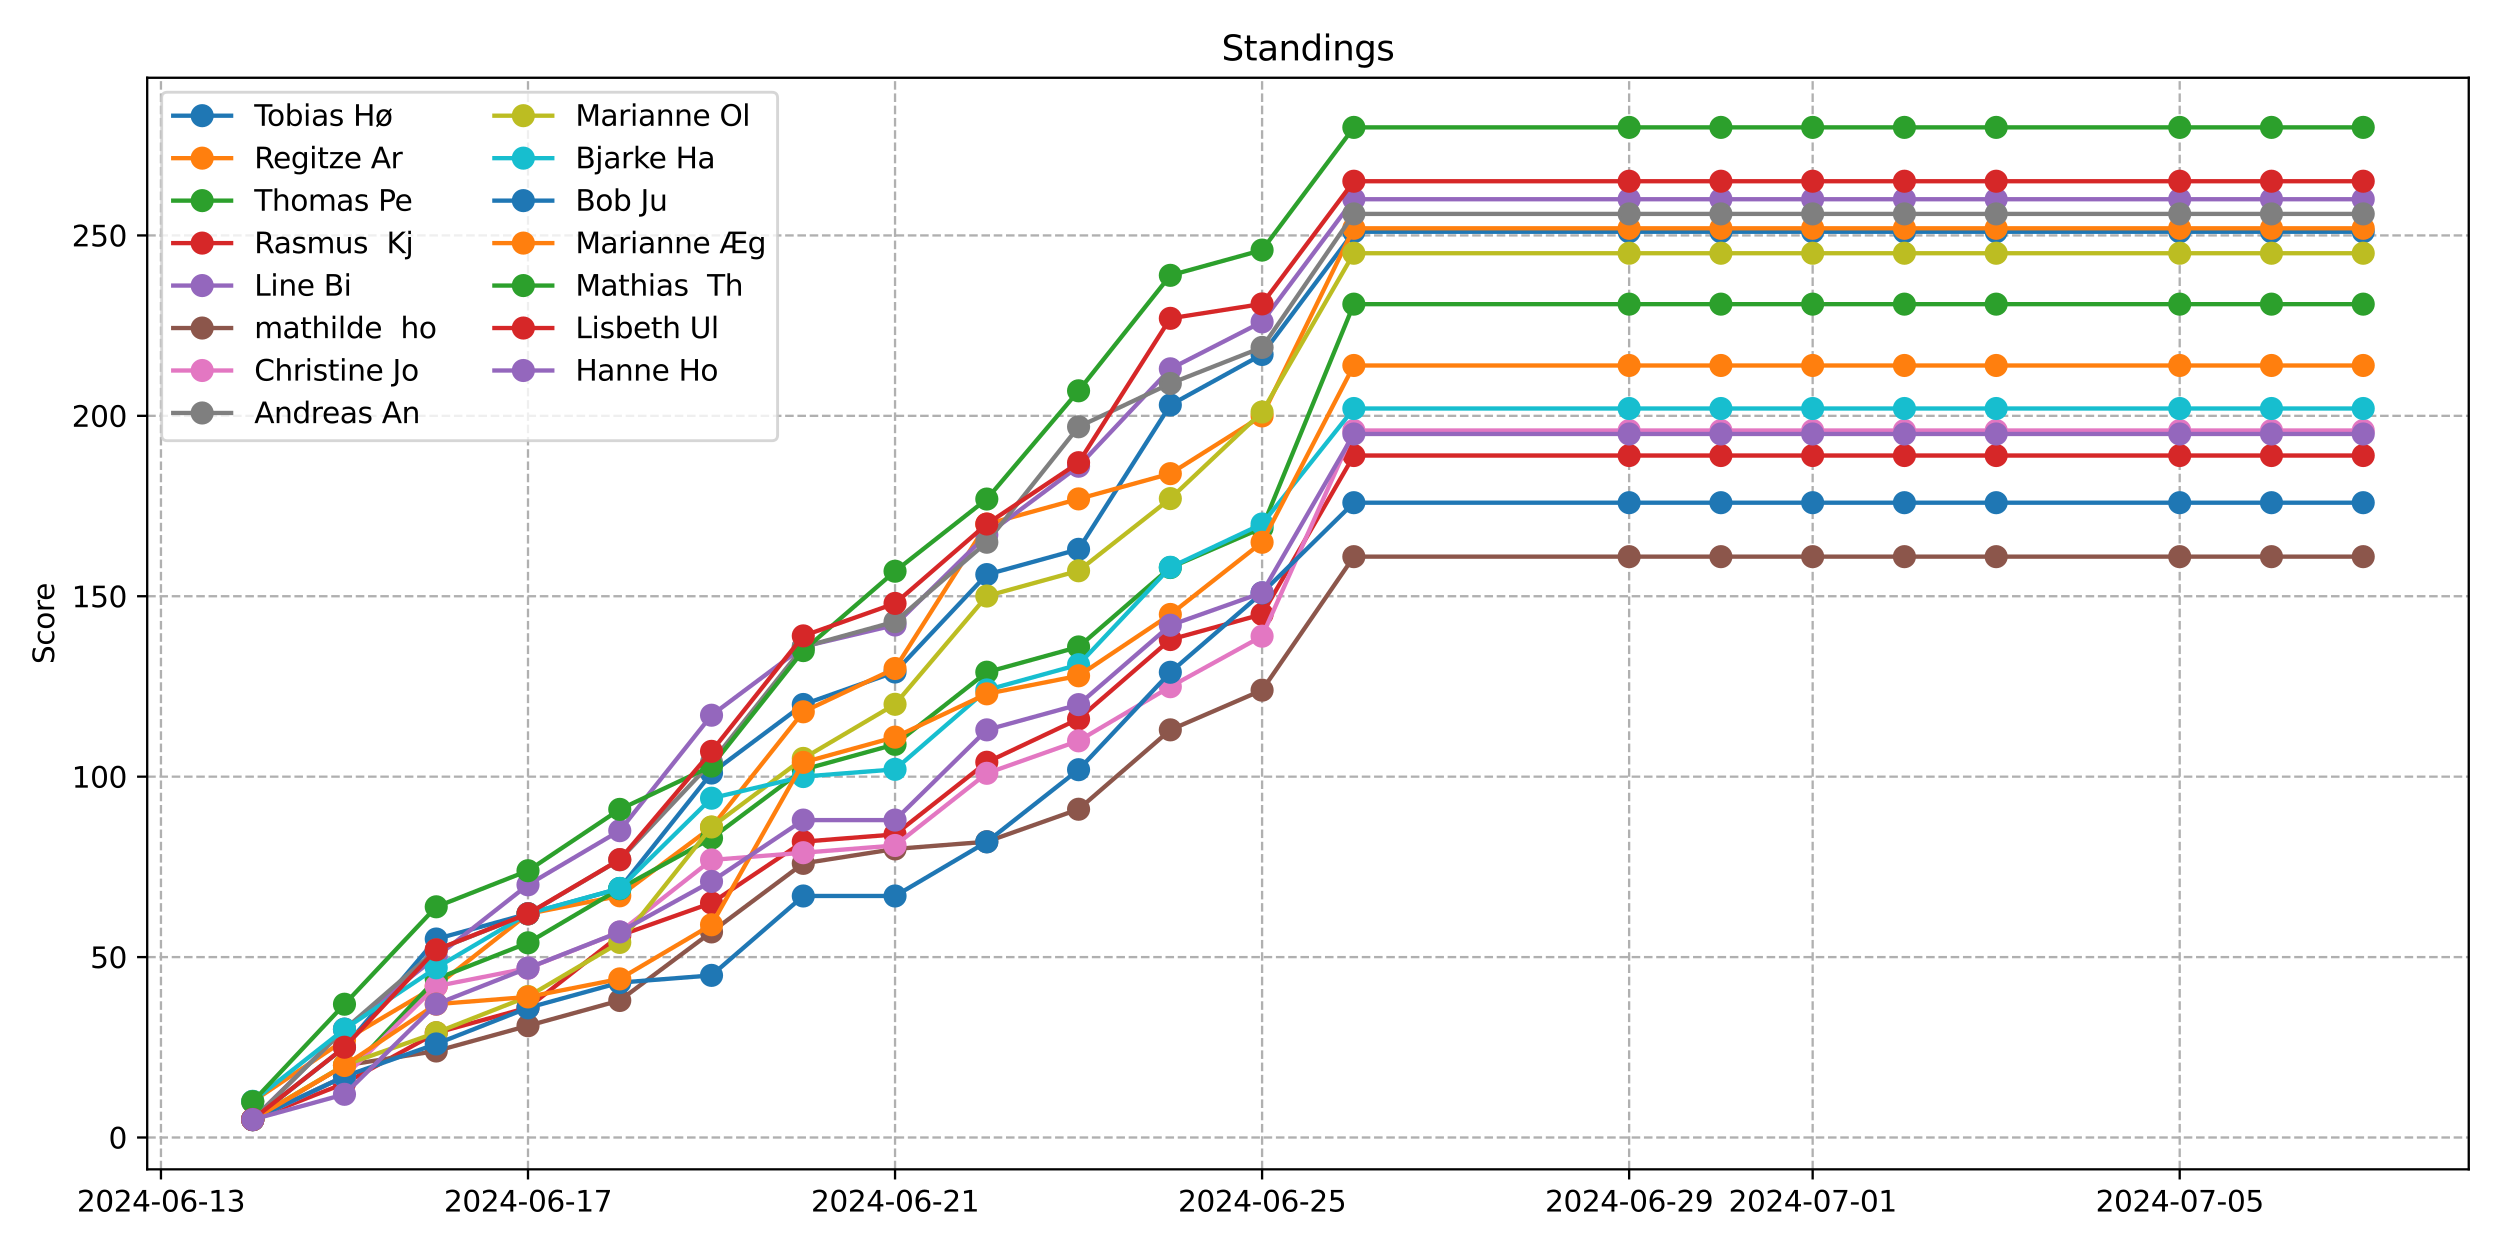 <?xml version="1.0" encoding="utf-8" standalone="no"?>
<!DOCTYPE svg PUBLIC "-//W3C//DTD SVG 1.1//EN"
  "http://www.w3.org/Graphics/SVG/1.1/DTD/svg11.dtd">
<svg xmlns:xlink="http://www.w3.org/1999/xlink" width="864pt" height="432pt" viewBox="0 0 864 432" xmlns="http://www.w3.org/2000/svg" version="1.1">
 <defs>
  <style type="text/css">*{stroke-linejoin: round; stroke-linecap: butt}</style>
 </defs>
 <g id="figure_1">
  <g id="patch_1">
   <path d="M 0 432 
L 864 432 
L 864 0 
L 0 0 
z
" style="fill: #ffffff"/>
  </g>
  <g id="axes_1">
   <g id="patch_2">
    <path d="M 50.87 404.12 
L 853.2 404.12 
L 853.2 26.88 
L 50.87 26.88 
z
" style="fill: #ffffff"/>
   </g>
   <g id="matplotlib.axis_1">
    <g id="xtick_1">
     <g id="line2d_1">
      <path d="M 55.627 404.12 
L 55.627 26.88 
" clip-path="url(#p6542f0f9aa)" style="fill: none; stroke-dasharray: 2.96,1.28; stroke-dashoffset: 0; stroke: #b0b0b0; stroke-width: 0.8"/>
     </g>
     <g id="line2d_2">
      <defs>
       <path id="m0271e93f19" d="M 0 0 
L 0 3.5 
" style="stroke: #000000; stroke-width: 0.8"/>
      </defs>
      <g>
       <use xlink:href="#m0271e93f19" x="55.627" y="404.12" style="stroke: #000000; stroke-width: 0.8"/>
      </g>
     </g>
     <g id="text_1">
      <!-- 2024-06-13 -->
      <g transform="translate(26.569 418.718) scale(0.1 -0.1)">
       <defs>
        <path id="DejaVuSans-32" d="M 1228 531 
L 3431 531 
L 3431 0 
L 469 0 
L 469 531 
Q 828 903 1448 1529 
Q 2069 2156 2228 2338 
Q 2531 2678 2651 2914 
Q 2772 3150 2772 3378 
Q 2772 3750 2511 3984 
Q 2250 4219 1831 4219 
Q 1534 4219 1204 4116 
Q 875 4013 500 3803 
L 500 4441 
Q 881 4594 1212 4672 
Q 1544 4750 1819 4750 
Q 2544 4750 2975 4387 
Q 3406 4025 3406 3419 
Q 3406 3131 3298 2873 
Q 3191 2616 2906 2266 
Q 2828 2175 2409 1742 
Q 1991 1309 1228 531 
z
" transform="scale(0.016)"/>
        <path id="DejaVuSans-30" d="M 2034 4250 
Q 1547 4250 1301 3770 
Q 1056 3291 1056 2328 
Q 1056 1369 1301 889 
Q 1547 409 2034 409 
Q 2525 409 2770 889 
Q 3016 1369 3016 2328 
Q 3016 3291 2770 3770 
Q 2525 4250 2034 4250 
z
M 2034 4750 
Q 2819 4750 3233 4129 
Q 3647 3509 3647 2328 
Q 3647 1150 3233 529 
Q 2819 -91 2034 -91 
Q 1250 -91 836 529 
Q 422 1150 422 2328 
Q 422 3509 836 4129 
Q 1250 4750 2034 4750 
z
" transform="scale(0.016)"/>
        <path id="DejaVuSans-34" d="M 2419 4116 
L 825 1625 
L 2419 1625 
L 2419 4116 
z
M 2253 4666 
L 3047 4666 
L 3047 1625 
L 3713 1625 
L 3713 1100 
L 3047 1100 
L 3047 0 
L 2419 0 
L 2419 1100 
L 313 1100 
L 313 1709 
L 2253 4666 
z
" transform="scale(0.016)"/>
        <path id="DejaVuSans-2d" d="M 313 2009 
L 1997 2009 
L 1997 1497 
L 313 1497 
L 313 2009 
z
" transform="scale(0.016)"/>
        <path id="DejaVuSans-36" d="M 2113 2584 
Q 1688 2584 1439 2293 
Q 1191 2003 1191 1497 
Q 1191 994 1439 701 
Q 1688 409 2113 409 
Q 2538 409 2786 701 
Q 3034 994 3034 1497 
Q 3034 2003 2786 2293 
Q 2538 2584 2113 2584 
z
M 3366 4563 
L 3366 3988 
Q 3128 4100 2886 4159 
Q 2644 4219 2406 4219 
Q 1781 4219 1451 3797 
Q 1122 3375 1075 2522 
Q 1259 2794 1537 2939 
Q 1816 3084 2150 3084 
Q 2853 3084 3261 2657 
Q 3669 2231 3669 1497 
Q 3669 778 3244 343 
Q 2819 -91 2113 -91 
Q 1303 -91 875 529 
Q 447 1150 447 2328 
Q 447 3434 972 4092 
Q 1497 4750 2381 4750 
Q 2619 4750 2861 4703 
Q 3103 4656 3366 4563 
z
" transform="scale(0.016)"/>
        <path id="DejaVuSans-31" d="M 794 531 
L 1825 531 
L 1825 4091 
L 703 3866 
L 703 4441 
L 1819 4666 
L 2450 4666 
L 2450 531 
L 3481 531 
L 3481 0 
L 794 0 
L 794 531 
z
" transform="scale(0.016)"/>
        <path id="DejaVuSans-33" d="M 2597 2516 
Q 3050 2419 3304 2112 
Q 3559 1806 3559 1356 
Q 3559 666 3084 287 
Q 2609 -91 1734 -91 
Q 1441 -91 1130 -33 
Q 819 25 488 141 
L 488 750 
Q 750 597 1062 519 
Q 1375 441 1716 441 
Q 2309 441 2620 675 
Q 2931 909 2931 1356 
Q 2931 1769 2642 2001 
Q 2353 2234 1838 2234 
L 1294 2234 
L 1294 2753 
L 1863 2753 
Q 2328 2753 2575 2939 
Q 2822 3125 2822 3475 
Q 2822 3834 2567 4026 
Q 2313 4219 1838 4219 
Q 1578 4219 1281 4162 
Q 984 4106 628 3988 
L 628 4550 
Q 988 4650 1302 4700 
Q 1616 4750 1894 4750 
Q 2613 4750 3031 4423 
Q 3450 4097 3450 3541 
Q 3450 3153 3228 2886 
Q 3006 2619 2597 2516 
z
" transform="scale(0.016)"/>
       </defs>
       <use xlink:href="#DejaVuSans-32"/>
       <use xlink:href="#DejaVuSans-30" x="63.623"/>
       <use xlink:href="#DejaVuSans-32" x="127.246"/>
       <use xlink:href="#DejaVuSans-34" x="190.869"/>
       <use xlink:href="#DejaVuSans-2d" x="254.492"/>
       <use xlink:href="#DejaVuSans-30" x="290.576"/>
       <use xlink:href="#DejaVuSans-36" x="354.199"/>
       <use xlink:href="#DejaVuSans-2d" x="417.822"/>
       <use xlink:href="#DejaVuSans-31" x="453.906"/>
       <use xlink:href="#DejaVuSans-33" x="517.529"/>
      </g>
     </g>
    </g>
    <g id="xtick_2">
     <g id="line2d_3">
      <path d="M 182.477 404.12 
L 182.477 26.88 
" clip-path="url(#p6542f0f9aa)" style="fill: none; stroke-dasharray: 2.96,1.28; stroke-dashoffset: 0; stroke: #b0b0b0; stroke-width: 0.8"/>
     </g>
     <g id="line2d_4">
      <g>
       <use xlink:href="#m0271e93f19" x="182.477" y="404.12" style="stroke: #000000; stroke-width: 0.8"/>
      </g>
     </g>
     <g id="text_2">
      <!-- 2024-06-17 -->
      <g transform="translate(153.42 418.718) scale(0.1 -0.1)">
       <defs>
        <path id="DejaVuSans-37" d="M 525 4666 
L 3525 4666 
L 3525 4397 
L 1831 0 
L 1172 0 
L 2766 4134 
L 525 4134 
L 525 4666 
z
" transform="scale(0.016)"/>
       </defs>
       <use xlink:href="#DejaVuSans-32"/>
       <use xlink:href="#DejaVuSans-30" x="63.623"/>
       <use xlink:href="#DejaVuSans-32" x="127.246"/>
       <use xlink:href="#DejaVuSans-34" x="190.869"/>
       <use xlink:href="#DejaVuSans-2d" x="254.492"/>
       <use xlink:href="#DejaVuSans-30" x="290.576"/>
       <use xlink:href="#DejaVuSans-36" x="354.199"/>
       <use xlink:href="#DejaVuSans-2d" x="417.822"/>
       <use xlink:href="#DejaVuSans-31" x="453.906"/>
       <use xlink:href="#DejaVuSans-37" x="517.529"/>
      </g>
     </g>
    </g>
    <g id="xtick_3">
     <g id="line2d_5">
      <path d="M 309.328 404.12 
L 309.328 26.88 
" clip-path="url(#p6542f0f9aa)" style="fill: none; stroke-dasharray: 2.96,1.28; stroke-dashoffset: 0; stroke: #b0b0b0; stroke-width: 0.8"/>
     </g>
     <g id="line2d_6">
      <g>
       <use xlink:href="#m0271e93f19" x="309.328" y="404.12" style="stroke: #000000; stroke-width: 0.8"/>
      </g>
     </g>
     <g id="text_3">
      <!-- 2024-06-21 -->
      <g transform="translate(280.27 418.718) scale(0.1 -0.1)">
       <use xlink:href="#DejaVuSans-32"/>
       <use xlink:href="#DejaVuSans-30" x="63.623"/>
       <use xlink:href="#DejaVuSans-32" x="127.246"/>
       <use xlink:href="#DejaVuSans-34" x="190.869"/>
       <use xlink:href="#DejaVuSans-2d" x="254.492"/>
       <use xlink:href="#DejaVuSans-30" x="290.576"/>
       <use xlink:href="#DejaVuSans-36" x="354.199"/>
       <use xlink:href="#DejaVuSans-2d" x="417.822"/>
       <use xlink:href="#DejaVuSans-32" x="453.906"/>
       <use xlink:href="#DejaVuSans-31" x="517.529"/>
      </g>
     </g>
    </g>
    <g id="xtick_4">
     <g id="line2d_7">
      <path d="M 436.179 404.12 
L 436.179 26.88 
" clip-path="url(#p6542f0f9aa)" style="fill: none; stroke-dasharray: 2.96,1.28; stroke-dashoffset: 0; stroke: #b0b0b0; stroke-width: 0.8"/>
     </g>
     <g id="line2d_8">
      <g>
       <use xlink:href="#m0271e93f19" x="436.179" y="404.12" style="stroke: #000000; stroke-width: 0.8"/>
      </g>
     </g>
     <g id="text_4">
      <!-- 2024-06-25 -->
      <g transform="translate(407.121 418.718) scale(0.1 -0.1)">
       <defs>
        <path id="DejaVuSans-35" d="M 691 4666 
L 3169 4666 
L 3169 4134 
L 1269 4134 
L 1269 2991 
Q 1406 3038 1543 3061 
Q 1681 3084 1819 3084 
Q 2600 3084 3056 2656 
Q 3513 2228 3513 1497 
Q 3513 744 3044 326 
Q 2575 -91 1722 -91 
Q 1428 -91 1123 -41 
Q 819 9 494 109 
L 494 744 
Q 775 591 1075 516 
Q 1375 441 1709 441 
Q 2250 441 2565 725 
Q 2881 1009 2881 1497 
Q 2881 1984 2565 2268 
Q 2250 2553 1709 2553 
Q 1456 2553 1204 2497 
Q 953 2441 691 2322 
L 691 4666 
z
" transform="scale(0.016)"/>
       </defs>
       <use xlink:href="#DejaVuSans-32"/>
       <use xlink:href="#DejaVuSans-30" x="63.623"/>
       <use xlink:href="#DejaVuSans-32" x="127.246"/>
       <use xlink:href="#DejaVuSans-34" x="190.869"/>
       <use xlink:href="#DejaVuSans-2d" x="254.492"/>
       <use xlink:href="#DejaVuSans-30" x="290.576"/>
       <use xlink:href="#DejaVuSans-36" x="354.199"/>
       <use xlink:href="#DejaVuSans-2d" x="417.822"/>
       <use xlink:href="#DejaVuSans-32" x="453.906"/>
       <use xlink:href="#DejaVuSans-35" x="517.529"/>
      </g>
     </g>
    </g>
    <g id="xtick_5">
     <g id="line2d_9">
      <path d="M 563.029 404.12 
L 563.029 26.88 
" clip-path="url(#p6542f0f9aa)" style="fill: none; stroke-dasharray: 2.96,1.28; stroke-dashoffset: 0; stroke: #b0b0b0; stroke-width: 0.8"/>
     </g>
     <g id="line2d_10">
      <g>
       <use xlink:href="#m0271e93f19" x="563.029" y="404.12" style="stroke: #000000; stroke-width: 0.8"/>
      </g>
     </g>
     <g id="text_5">
      <!-- 2024-06-29 -->
      <g transform="translate(533.971 418.718) scale(0.1 -0.1)">
       <defs>
        <path id="DejaVuSans-39" d="M 703 97 
L 703 672 
Q 941 559 1184 500 
Q 1428 441 1663 441 
Q 2288 441 2617 861 
Q 2947 1281 2994 2138 
Q 2813 1869 2534 1725 
Q 2256 1581 1919 1581 
Q 1219 1581 811 2004 
Q 403 2428 403 3163 
Q 403 3881 828 4315 
Q 1253 4750 1959 4750 
Q 2769 4750 3195 4129 
Q 3622 3509 3622 2328 
Q 3622 1225 3098 567 
Q 2575 -91 1691 -91 
Q 1453 -91 1209 -44 
Q 966 3 703 97 
z
M 1959 2075 
Q 2384 2075 2632 2365 
Q 2881 2656 2881 3163 
Q 2881 3666 2632 3958 
Q 2384 4250 1959 4250 
Q 1534 4250 1286 3958 
Q 1038 3666 1038 3163 
Q 1038 2656 1286 2365 
Q 1534 2075 1959 2075 
z
" transform="scale(0.016)"/>
       </defs>
       <use xlink:href="#DejaVuSans-32"/>
       <use xlink:href="#DejaVuSans-30" x="63.623"/>
       <use xlink:href="#DejaVuSans-32" x="127.246"/>
       <use xlink:href="#DejaVuSans-34" x="190.869"/>
       <use xlink:href="#DejaVuSans-2d" x="254.492"/>
       <use xlink:href="#DejaVuSans-30" x="290.576"/>
       <use xlink:href="#DejaVuSans-36" x="354.199"/>
       <use xlink:href="#DejaVuSans-2d" x="417.822"/>
       <use xlink:href="#DejaVuSans-32" x="453.906"/>
       <use xlink:href="#DejaVuSans-39" x="517.529"/>
      </g>
     </g>
    </g>
    <g id="xtick_6">
     <g id="line2d_11">
      <path d="M 626.455 404.12 
L 626.455 26.88 
" clip-path="url(#p6542f0f9aa)" style="fill: none; stroke-dasharray: 2.96,1.28; stroke-dashoffset: 0; stroke: #b0b0b0; stroke-width: 0.8"/>
     </g>
     <g id="line2d_12">
      <g>
       <use xlink:href="#m0271e93f19" x="626.455" y="404.12" style="stroke: #000000; stroke-width: 0.8"/>
      </g>
     </g>
     <g id="text_6">
      <!-- 2024-07-01 -->
      <g transform="translate(597.397 418.718) scale(0.1 -0.1)">
       <use xlink:href="#DejaVuSans-32"/>
       <use xlink:href="#DejaVuSans-30" x="63.623"/>
       <use xlink:href="#DejaVuSans-32" x="127.246"/>
       <use xlink:href="#DejaVuSans-34" x="190.869"/>
       <use xlink:href="#DejaVuSans-2d" x="254.492"/>
       <use xlink:href="#DejaVuSans-30" x="290.576"/>
       <use xlink:href="#DejaVuSans-37" x="354.199"/>
       <use xlink:href="#DejaVuSans-2d" x="417.822"/>
       <use xlink:href="#DejaVuSans-30" x="453.906"/>
       <use xlink:href="#DejaVuSans-31" x="517.529"/>
      </g>
     </g>
    </g>
    <g id="xtick_7">
     <g id="line2d_13">
      <path d="M 753.305 404.12 
L 753.305 26.88 
" clip-path="url(#p6542f0f9aa)" style="fill: none; stroke-dasharray: 2.96,1.28; stroke-dashoffset: 0; stroke: #b0b0b0; stroke-width: 0.8"/>
     </g>
     <g id="line2d_14">
      <g>
       <use xlink:href="#m0271e93f19" x="753.305" y="404.12" style="stroke: #000000; stroke-width: 0.8"/>
      </g>
     </g>
     <g id="text_7">
      <!-- 2024-07-05 -->
      <g transform="translate(724.247 418.718) scale(0.1 -0.1)">
       <use xlink:href="#DejaVuSans-32"/>
       <use xlink:href="#DejaVuSans-30" x="63.623"/>
       <use xlink:href="#DejaVuSans-32" x="127.246"/>
       <use xlink:href="#DejaVuSans-34" x="190.869"/>
       <use xlink:href="#DejaVuSans-2d" x="254.492"/>
       <use xlink:href="#DejaVuSans-30" x="290.576"/>
       <use xlink:href="#DejaVuSans-37" x="354.199"/>
       <use xlink:href="#DejaVuSans-2d" x="417.822"/>
       <use xlink:href="#DejaVuSans-30" x="453.906"/>
       <use xlink:href="#DejaVuSans-35" x="517.529"/>
      </g>
     </g>
    </g>
   </g>
   <g id="matplotlib.axis_2">
    <g id="ytick_1">
     <g id="line2d_15">
      <path d="M 50.87 393.12 
L 853.2 393.12 
" clip-path="url(#p6542f0f9aa)" style="fill: none; stroke-dasharray: 2.96,1.28; stroke-dashoffset: 0; stroke: #b0b0b0; stroke-width: 0.8"/>
     </g>
     <g id="line2d_16">
      <defs>
       <path id="m4c8b852d02" d="M 0 0 
L -3.5 0 
" style="stroke: #000000; stroke-width: 0.8"/>
      </defs>
      <g>
       <use xlink:href="#m4c8b852d02" x="50.87" y="393.12" style="stroke: #000000; stroke-width: 0.8"/>
      </g>
     </g>
     <g id="text_8">
      <!-- 0 -->
      <g transform="translate(37.508 396.919) scale(0.1 -0.1)">
       <use xlink:href="#DejaVuSans-30"/>
      </g>
     </g>
    </g>
    <g id="ytick_2">
     <g id="line2d_17">
      <path d="M 50.87 330.768 
L 853.2 330.768 
" clip-path="url(#p6542f0f9aa)" style="fill: none; stroke-dasharray: 2.96,1.28; stroke-dashoffset: 0; stroke: #b0b0b0; stroke-width: 0.8"/>
     </g>
     <g id="line2d_18">
      <g>
       <use xlink:href="#m4c8b852d02" x="50.87" y="330.768" style="stroke: #000000; stroke-width: 0.8"/>
      </g>
     </g>
     <g id="text_9">
      <!-- 50 -->
      <g transform="translate(31.145 334.567) scale(0.1 -0.1)">
       <use xlink:href="#DejaVuSans-35"/>
       <use xlink:href="#DejaVuSans-30" x="63.623"/>
      </g>
     </g>
    </g>
    <g id="ytick_3">
     <g id="line2d_19">
      <path d="M 50.87 268.416 
L 853.2 268.416 
" clip-path="url(#p6542f0f9aa)" style="fill: none; stroke-dasharray: 2.96,1.28; stroke-dashoffset: 0; stroke: #b0b0b0; stroke-width: 0.8"/>
     </g>
     <g id="line2d_20">
      <g>
       <use xlink:href="#m4c8b852d02" x="50.87" y="268.416" style="stroke: #000000; stroke-width: 0.8"/>
      </g>
     </g>
     <g id="text_10">
      <!-- 100 -->
      <g transform="translate(24.782 272.215) scale(0.1 -0.1)">
       <use xlink:href="#DejaVuSans-31"/>
       <use xlink:href="#DejaVuSans-30" x="63.623"/>
       <use xlink:href="#DejaVuSans-30" x="127.246"/>
      </g>
     </g>
    </g>
    <g id="ytick_4">
     <g id="line2d_21">
      <path d="M 50.87 206.063 
L 853.2 206.063 
" clip-path="url(#p6542f0f9aa)" style="fill: none; stroke-dasharray: 2.96,1.28; stroke-dashoffset: 0; stroke: #b0b0b0; stroke-width: 0.8"/>
     </g>
     <g id="line2d_22">
      <g>
       <use xlink:href="#m4c8b852d02" x="50.87" y="206.063" style="stroke: #000000; stroke-width: 0.8"/>
      </g>
     </g>
     <g id="text_11">
      <!-- 150 -->
      <g transform="translate(24.782 209.863) scale(0.1 -0.1)">
       <use xlink:href="#DejaVuSans-31"/>
       <use xlink:href="#DejaVuSans-35" x="63.623"/>
       <use xlink:href="#DejaVuSans-30" x="127.246"/>
      </g>
     </g>
    </g>
    <g id="ytick_5">
     <g id="line2d_23">
      <path d="M 50.87 143.711 
L 853.2 143.711 
" clip-path="url(#p6542f0f9aa)" style="fill: none; stroke-dasharray: 2.96,1.28; stroke-dashoffset: 0; stroke: #b0b0b0; stroke-width: 0.8"/>
     </g>
     <g id="line2d_24">
      <g>
       <use xlink:href="#m4c8b852d02" x="50.87" y="143.711" style="stroke: #000000; stroke-width: 0.8"/>
      </g>
     </g>
     <g id="text_12">
      <!-- 200 -->
      <g transform="translate(24.782 147.51) scale(0.1 -0.1)">
       <use xlink:href="#DejaVuSans-32"/>
       <use xlink:href="#DejaVuSans-30" x="63.623"/>
       <use xlink:href="#DejaVuSans-30" x="127.246"/>
      </g>
     </g>
    </g>
    <g id="ytick_6">
     <g id="line2d_25">
      <path d="M 50.87 81.359 
L 853.2 81.359 
" clip-path="url(#p6542f0f9aa)" style="fill: none; stroke-dasharray: 2.96,1.28; stroke-dashoffset: 0; stroke: #b0b0b0; stroke-width: 0.8"/>
     </g>
     <g id="line2d_26">
      <g>
       <use xlink:href="#m4c8b852d02" x="50.87" y="81.359" style="stroke: #000000; stroke-width: 0.8"/>
      </g>
     </g>
     <g id="text_13">
      <!-- 250 -->
      <g transform="translate(24.782 85.158) scale(0.1 -0.1)">
       <use xlink:href="#DejaVuSans-32"/>
       <use xlink:href="#DejaVuSans-35" x="63.623"/>
       <use xlink:href="#DejaVuSans-30" x="127.246"/>
      </g>
     </g>
    </g>
    <g id="text_14">
     <!-- Score -->
     <g transform="translate(18.703 229.502) rotate(-90) scale(0.1 -0.1)">
      <defs>
       <path id="DejaVuSans-53" d="M 3425 4513 
L 3425 3897 
Q 3066 4069 2747 4153 
Q 2428 4238 2131 4238 
Q 1616 4238 1336 4038 
Q 1056 3838 1056 3469 
Q 1056 3159 1242 3001 
Q 1428 2844 1947 2747 
L 2328 2669 
Q 3034 2534 3370 2195 
Q 3706 1856 3706 1288 
Q 3706 609 3251 259 
Q 2797 -91 1919 -91 
Q 1588 -91 1214 -16 
Q 841 59 441 206 
L 441 856 
Q 825 641 1194 531 
Q 1563 422 1919 422 
Q 2459 422 2753 634 
Q 3047 847 3047 1241 
Q 3047 1584 2836 1778 
Q 2625 1972 2144 2069 
L 1759 2144 
Q 1053 2284 737 2584 
Q 422 2884 422 3419 
Q 422 4038 858 4394 
Q 1294 4750 2059 4750 
Q 2388 4750 2728 4690 
Q 3069 4631 3425 4513 
z
" transform="scale(0.016)"/>
       <path id="DejaVuSans-63" d="M 3122 3366 
L 3122 2828 
Q 2878 2963 2633 3030 
Q 2388 3097 2138 3097 
Q 1578 3097 1268 2742 
Q 959 2388 959 1747 
Q 959 1106 1268 751 
Q 1578 397 2138 397 
Q 2388 397 2633 464 
Q 2878 531 3122 666 
L 3122 134 
Q 2881 22 2623 -34 
Q 2366 -91 2075 -91 
Q 1284 -91 818 406 
Q 353 903 353 1747 
Q 353 2603 823 3093 
Q 1294 3584 2113 3584 
Q 2378 3584 2631 3529 
Q 2884 3475 3122 3366 
z
" transform="scale(0.016)"/>
       <path id="DejaVuSans-6f" d="M 1959 3097 
Q 1497 3097 1228 2736 
Q 959 2375 959 1747 
Q 959 1119 1226 758 
Q 1494 397 1959 397 
Q 2419 397 2687 759 
Q 2956 1122 2956 1747 
Q 2956 2369 2687 2733 
Q 2419 3097 1959 3097 
z
M 1959 3584 
Q 2709 3584 3137 3096 
Q 3566 2609 3566 1747 
Q 3566 888 3137 398 
Q 2709 -91 1959 -91 
Q 1206 -91 779 398 
Q 353 888 353 1747 
Q 353 2609 779 3096 
Q 1206 3584 1959 3584 
z
" transform="scale(0.016)"/>
       <path id="DejaVuSans-72" d="M 2631 2963 
Q 2534 3019 2420 3045 
Q 2306 3072 2169 3072 
Q 1681 3072 1420 2755 
Q 1159 2438 1159 1844 
L 1159 0 
L 581 0 
L 581 3500 
L 1159 3500 
L 1159 2956 
Q 1341 3275 1631 3429 
Q 1922 3584 2338 3584 
Q 2397 3584 2469 3576 
Q 2541 3569 2628 3553 
L 2631 2963 
z
" transform="scale(0.016)"/>
       <path id="DejaVuSans-65" d="M 3597 1894 
L 3597 1613 
L 953 1613 
Q 991 1019 1311 708 
Q 1631 397 2203 397 
Q 2534 397 2845 478 
Q 3156 559 3463 722 
L 3463 178 
Q 3153 47 2828 -22 
Q 2503 -91 2169 -91 
Q 1331 -91 842 396 
Q 353 884 353 1716 
Q 353 2575 817 3079 
Q 1281 3584 2069 3584 
Q 2775 3584 3186 3129 
Q 3597 2675 3597 1894 
z
M 3022 2063 
Q 3016 2534 2758 2815 
Q 2500 3097 2075 3097 
Q 1594 3097 1305 2825 
Q 1016 2553 972 2059 
L 3022 2063 
z
" transform="scale(0.016)"/>
      </defs>
      <use xlink:href="#DejaVuSans-53"/>
      <use xlink:href="#DejaVuSans-63" x="63.477"/>
      <use xlink:href="#DejaVuSans-6f" x="118.457"/>
      <use xlink:href="#DejaVuSans-72" x="179.639"/>
      <use xlink:href="#DejaVuSans-65" x="218.502"/>
     </g>
    </g>
   </g>
   <g id="line2d_27">
    <path d="M 87.34 386.876 
L 119.052 361.936 
L 150.765 324.524 
L 182.477 315.795 
L 214.19 307.066 
L 245.903 267.16 
L 277.615 243.466 
L 309.328 232.243 
L 341.041 198.573 
L 372.753 189.844 
L 404.466 139.962 
L 436.179 122.503 
L 467.891 80.104 
L 563.029 80.104 
L 594.742 80.104 
L 626.455 80.104 
L 658.167 80.104 
L 689.88 80.104 
L 753.305 80.104 
L 785.018 80.104 
L 816.73 80.104 
" clip-path="url(#p6542f0f9aa)" style="fill: none; stroke: #1f77b4; stroke-width: 1.5; stroke-linecap: square"/>
    <defs>
     <path id="m6b2c6bd98f" d="M 0 3.5 
C 0.928 3.5 1.819 3.131 2.475 2.475 
C 3.131 1.819 3.5 0.928 3.5 0 
C 3.5 -0.928 3.131 -1.819 2.475 -2.475 
C 1.819 -3.131 0.928 -3.5 0 -3.5 
C -0.928 -3.5 -1.819 -3.131 -2.475 -2.475 
C -3.131 -1.819 -3.5 -0.928 -3.5 0 
C -3.5 0.928 -3.131 1.819 -2.475 2.475 
C -1.819 3.131 -0.928 3.5 0 3.5 
z
" style="stroke: #1f77b4"/>
    </defs>
    <g clip-path="url(#p6542f0f9aa)">
     <use xlink:href="#m6b2c6bd98f" x="87.34" y="386.876" style="fill: #1f77b4; stroke: #1f77b4"/>
     <use xlink:href="#m6b2c6bd98f" x="119.052" y="361.936" style="fill: #1f77b4; stroke: #1f77b4"/>
     <use xlink:href="#m6b2c6bd98f" x="150.765" y="324.524" style="fill: #1f77b4; stroke: #1f77b4"/>
     <use xlink:href="#m6b2c6bd98f" x="182.477" y="315.795" style="fill: #1f77b4; stroke: #1f77b4"/>
     <use xlink:href="#m6b2c6bd98f" x="214.19" y="307.066" style="fill: #1f77b4; stroke: #1f77b4"/>
     <use xlink:href="#m6b2c6bd98f" x="245.903" y="267.16" style="fill: #1f77b4; stroke: #1f77b4"/>
     <use xlink:href="#m6b2c6bd98f" x="277.615" y="243.466" style="fill: #1f77b4; stroke: #1f77b4"/>
     <use xlink:href="#m6b2c6bd98f" x="309.328" y="232.243" style="fill: #1f77b4; stroke: #1f77b4"/>
     <use xlink:href="#m6b2c6bd98f" x="341.041" y="198.573" style="fill: #1f77b4; stroke: #1f77b4"/>
     <use xlink:href="#m6b2c6bd98f" x="372.753" y="189.844" style="fill: #1f77b4; stroke: #1f77b4"/>
     <use xlink:href="#m6b2c6bd98f" x="404.466" y="139.962" style="fill: #1f77b4; stroke: #1f77b4"/>
     <use xlink:href="#m6b2c6bd98f" x="436.179" y="122.503" style="fill: #1f77b4; stroke: #1f77b4"/>
     <use xlink:href="#m6b2c6bd98f" x="467.891" y="80.104" style="fill: #1f77b4; stroke: #1f77b4"/>
     <use xlink:href="#m6b2c6bd98f" x="563.029" y="80.104" style="fill: #1f77b4; stroke: #1f77b4"/>
     <use xlink:href="#m6b2c6bd98f" x="594.742" y="80.104" style="fill: #1f77b4; stroke: #1f77b4"/>
     <use xlink:href="#m6b2c6bd98f" x="626.455" y="80.104" style="fill: #1f77b4; stroke: #1f77b4"/>
     <use xlink:href="#m6b2c6bd98f" x="658.167" y="80.104" style="fill: #1f77b4; stroke: #1f77b4"/>
     <use xlink:href="#m6b2c6bd98f" x="689.88" y="80.104" style="fill: #1f77b4; stroke: #1f77b4"/>
     <use xlink:href="#m6b2c6bd98f" x="753.305" y="80.104" style="fill: #1f77b4; stroke: #1f77b4"/>
     <use xlink:href="#m6b2c6bd98f" x="785.018" y="80.104" style="fill: #1f77b4; stroke: #1f77b4"/>
     <use xlink:href="#m6b2c6bd98f" x="816.73" y="80.104" style="fill: #1f77b4; stroke: #1f77b4"/>
    </g>
   </g>
   <g id="line2d_28">
    <path d="M 87.34 380.677 
L 119.052 359.477 
L 150.765 340.772 
L 182.477 315.831 
L 214.19 309.596 
L 245.903 285.902 
L 277.615 245.997 
L 309.328 231.032 
L 341.041 181.15 
L 372.753 172.421 
L 404.466 163.692 
L 436.179 143.739 
L 467.891 78.893 
L 563.029 78.893 
L 594.742 78.893 
L 626.455 78.893 
L 658.167 78.893 
L 689.88 78.893 
L 753.305 78.893 
L 785.018 78.893 
L 816.73 78.893 
" clip-path="url(#p6542f0f9aa)" style="fill: none; stroke: #ff7f0e; stroke-width: 1.5; stroke-linecap: square"/>
    <defs>
     <path id="m02b571810d" d="M 0 3.5 
C 0.928 3.5 1.819 3.131 2.475 2.475 
C 3.131 1.819 3.5 0.928 3.5 0 
C 3.5 -0.928 3.131 -1.819 2.475 -2.475 
C 1.819 -3.131 0.928 -3.5 0 -3.5 
C -0.928 -3.5 -1.819 -3.131 -2.475 -2.475 
C -3.131 -1.819 -3.5 -0.928 -3.5 0 
C -3.5 0.928 -3.131 1.819 -2.475 2.475 
C -1.819 3.131 -0.928 3.5 0 3.5 
z
" style="stroke: #ff7f0e"/>
    </defs>
    <g clip-path="url(#p6542f0f9aa)">
     <use xlink:href="#m02b571810d" x="87.34" y="380.677" style="fill: #ff7f0e; stroke: #ff7f0e"/>
     <use xlink:href="#m02b571810d" x="119.052" y="359.477" style="fill: #ff7f0e; stroke: #ff7f0e"/>
     <use xlink:href="#m02b571810d" x="150.765" y="340.772" style="fill: #ff7f0e; stroke: #ff7f0e"/>
     <use xlink:href="#m02b571810d" x="182.477" y="315.831" style="fill: #ff7f0e; stroke: #ff7f0e"/>
     <use xlink:href="#m02b571810d" x="214.19" y="309.596" style="fill: #ff7f0e; stroke: #ff7f0e"/>
     <use xlink:href="#m02b571810d" x="245.903" y="285.902" style="fill: #ff7f0e; stroke: #ff7f0e"/>
     <use xlink:href="#m02b571810d" x="277.615" y="245.997" style="fill: #ff7f0e; stroke: #ff7f0e"/>
     <use xlink:href="#m02b571810d" x="309.328" y="231.032" style="fill: #ff7f0e; stroke: #ff7f0e"/>
     <use xlink:href="#m02b571810d" x="341.041" y="181.15" style="fill: #ff7f0e; stroke: #ff7f0e"/>
     <use xlink:href="#m02b571810d" x="372.753" y="172.421" style="fill: #ff7f0e; stroke: #ff7f0e"/>
     <use xlink:href="#m02b571810d" x="404.466" y="163.692" style="fill: #ff7f0e; stroke: #ff7f0e"/>
     <use xlink:href="#m02b571810d" x="436.179" y="143.739" style="fill: #ff7f0e; stroke: #ff7f0e"/>
     <use xlink:href="#m02b571810d" x="467.891" y="78.893" style="fill: #ff7f0e; stroke: #ff7f0e"/>
     <use xlink:href="#m02b571810d" x="563.029" y="78.893" style="fill: #ff7f0e; stroke: #ff7f0e"/>
     <use xlink:href="#m02b571810d" x="594.742" y="78.893" style="fill: #ff7f0e; stroke: #ff7f0e"/>
     <use xlink:href="#m02b571810d" x="626.455" y="78.893" style="fill: #ff7f0e; stroke: #ff7f0e"/>
     <use xlink:href="#m02b571810d" x="658.167" y="78.893" style="fill: #ff7f0e; stroke: #ff7f0e"/>
     <use xlink:href="#m02b571810d" x="689.88" y="78.893" style="fill: #ff7f0e; stroke: #ff7f0e"/>
     <use xlink:href="#m02b571810d" x="753.305" y="78.893" style="fill: #ff7f0e; stroke: #ff7f0e"/>
     <use xlink:href="#m02b571810d" x="785.018" y="78.893" style="fill: #ff7f0e; stroke: #ff7f0e"/>
     <use xlink:href="#m02b571810d" x="816.73" y="78.893" style="fill: #ff7f0e; stroke: #ff7f0e"/>
    </g>
   </g>
   <g id="line2d_29">
    <path d="M 87.34 386.942 
L 119.052 371.978 
L 150.765 338.308 
L 182.477 325.837 
L 214.19 307.132 
L 245.903 289.673 
L 277.615 265.979 
L 309.328 257.25 
L 341.041 232.309 
L 372.753 223.58 
L 404.466 196.145 
L 436.179 182.427 
L 467.891 105.111 
L 563.029 105.111 
L 594.742 105.111 
L 626.455 105.111 
L 658.167 105.111 
L 689.88 105.111 
L 753.305 105.111 
L 785.018 105.111 
L 816.73 105.111 
" clip-path="url(#p6542f0f9aa)" style="fill: none; stroke: #2ca02c; stroke-width: 1.5; stroke-linecap: square"/>
    <defs>
     <path id="mf038824d25" d="M 0 3.5 
C 0.928 3.5 1.819 3.131 2.475 2.475 
C 3.131 1.819 3.5 0.928 3.5 0 
C 3.5 -0.928 3.131 -1.819 2.475 -2.475 
C 1.819 -3.131 0.928 -3.5 0 -3.5 
C -0.928 -3.5 -1.819 -3.131 -2.475 -2.475 
C -3.131 -1.819 -3.5 -0.928 -3.5 0 
C -3.5 0.928 -3.131 1.819 -2.475 2.475 
C -1.819 3.131 -0.928 3.5 0 3.5 
z
" style="stroke: #2ca02c"/>
    </defs>
    <g clip-path="url(#p6542f0f9aa)">
     <use xlink:href="#mf038824d25" x="87.34" y="386.942" style="fill: #2ca02c; stroke: #2ca02c"/>
     <use xlink:href="#mf038824d25" x="119.052" y="371.978" style="fill: #2ca02c; stroke: #2ca02c"/>
     <use xlink:href="#mf038824d25" x="150.765" y="338.308" style="fill: #2ca02c; stroke: #2ca02c"/>
     <use xlink:href="#mf038824d25" x="182.477" y="325.837" style="fill: #2ca02c; stroke: #2ca02c"/>
     <use xlink:href="#mf038824d25" x="214.19" y="307.132" style="fill: #2ca02c; stroke: #2ca02c"/>
     <use xlink:href="#mf038824d25" x="245.903" y="289.673" style="fill: #2ca02c; stroke: #2ca02c"/>
     <use xlink:href="#mf038824d25" x="277.615" y="265.979" style="fill: #2ca02c; stroke: #2ca02c"/>
     <use xlink:href="#mf038824d25" x="309.328" y="257.25" style="fill: #2ca02c; stroke: #2ca02c"/>
     <use xlink:href="#mf038824d25" x="341.041" y="232.309" style="fill: #2ca02c; stroke: #2ca02c"/>
     <use xlink:href="#mf038824d25" x="372.753" y="223.58" style="fill: #2ca02c; stroke: #2ca02c"/>
     <use xlink:href="#mf038824d25" x="404.466" y="196.145" style="fill: #2ca02c; stroke: #2ca02c"/>
     <use xlink:href="#mf038824d25" x="436.179" y="182.427" style="fill: #2ca02c; stroke: #2ca02c"/>
     <use xlink:href="#mf038824d25" x="467.891" y="105.111" style="fill: #2ca02c; stroke: #2ca02c"/>
     <use xlink:href="#mf038824d25" x="563.029" y="105.111" style="fill: #2ca02c; stroke: #2ca02c"/>
     <use xlink:href="#mf038824d25" x="594.742" y="105.111" style="fill: #2ca02c; stroke: #2ca02c"/>
     <use xlink:href="#mf038824d25" x="626.455" y="105.111" style="fill: #2ca02c; stroke: #2ca02c"/>
     <use xlink:href="#mf038824d25" x="658.167" y="105.111" style="fill: #2ca02c; stroke: #2ca02c"/>
     <use xlink:href="#mf038824d25" x="689.88" y="105.111" style="fill: #2ca02c; stroke: #2ca02c"/>
     <use xlink:href="#mf038824d25" x="753.305" y="105.111" style="fill: #2ca02c; stroke: #2ca02c"/>
     <use xlink:href="#mf038824d25" x="785.018" y="105.111" style="fill: #2ca02c; stroke: #2ca02c"/>
     <use xlink:href="#mf038824d25" x="816.73" y="105.111" style="fill: #2ca02c; stroke: #2ca02c"/>
    </g>
   </g>
   <g id="line2d_30">
    <path d="M 87.34 386.888 
L 119.052 374.417 
L 150.765 356.959 
L 182.477 348.229 
L 214.19 323.288 
L 245.903 312.065 
L 277.615 290.865 
L 309.328 288.371 
L 341.041 263.43 
L 372.753 248.466 
L 404.466 221.031 
L 436.179 212.302 
L 467.891 157.432 
L 563.029 157.432 
L 594.742 157.432 
L 626.455 157.432 
L 658.167 157.432 
L 689.88 157.432 
L 753.305 157.432 
L 785.018 157.432 
L 816.73 157.432 
" clip-path="url(#p6542f0f9aa)" style="fill: none; stroke: #d62728; stroke-width: 1.5; stroke-linecap: square"/>
    <defs>
     <path id="m8a884a8231" d="M 0 3.5 
C 0.928 3.5 1.819 3.131 2.475 2.475 
C 3.131 1.819 3.5 0.928 3.5 0 
C 3.5 -0.928 3.131 -1.819 2.475 -2.475 
C 1.819 -3.131 0.928 -3.5 0 -3.5 
C -0.928 -3.5 -1.819 -3.131 -2.475 -2.475 
C -3.131 -1.819 -3.5 -0.928 -3.5 0 
C -3.5 0.928 -3.131 1.819 -2.475 2.475 
C -1.819 3.131 -0.928 3.5 0 3.5 
z
" style="stroke: #d62728"/>
    </defs>
    <g clip-path="url(#p6542f0f9aa)">
     <use xlink:href="#m8a884a8231" x="87.34" y="386.888" style="fill: #d62728; stroke: #d62728"/>
     <use xlink:href="#m8a884a8231" x="119.052" y="374.417" style="fill: #d62728; stroke: #d62728"/>
     <use xlink:href="#m8a884a8231" x="150.765" y="356.959" style="fill: #d62728; stroke: #d62728"/>
     <use xlink:href="#m8a884a8231" x="182.477" y="348.229" style="fill: #d62728; stroke: #d62728"/>
     <use xlink:href="#m8a884a8231" x="214.19" y="323.288" style="fill: #d62728; stroke: #d62728"/>
     <use xlink:href="#m8a884a8231" x="245.903" y="312.065" style="fill: #d62728; stroke: #d62728"/>
     <use xlink:href="#m8a884a8231" x="277.615" y="290.865" style="fill: #d62728; stroke: #d62728"/>
     <use xlink:href="#m8a884a8231" x="309.328" y="288.371" style="fill: #d62728; stroke: #d62728"/>
     <use xlink:href="#m8a884a8231" x="341.041" y="263.43" style="fill: #d62728; stroke: #d62728"/>
     <use xlink:href="#m8a884a8231" x="372.753" y="248.466" style="fill: #d62728; stroke: #d62728"/>
     <use xlink:href="#m8a884a8231" x="404.466" y="221.031" style="fill: #d62728; stroke: #d62728"/>
     <use xlink:href="#m8a884a8231" x="436.179" y="212.302" style="fill: #d62728; stroke: #d62728"/>
     <use xlink:href="#m8a884a8231" x="467.891" y="157.432" style="fill: #d62728; stroke: #d62728"/>
     <use xlink:href="#m8a884a8231" x="563.029" y="157.432" style="fill: #d62728; stroke: #d62728"/>
     <use xlink:href="#m8a884a8231" x="594.742" y="157.432" style="fill: #d62728; stroke: #d62728"/>
     <use xlink:href="#m8a884a8231" x="626.455" y="157.432" style="fill: #d62728; stroke: #d62728"/>
     <use xlink:href="#m8a884a8231" x="658.167" y="157.432" style="fill: #d62728; stroke: #d62728"/>
     <use xlink:href="#m8a884a8231" x="689.88" y="157.432" style="fill: #d62728; stroke: #d62728"/>
     <use xlink:href="#m8a884a8231" x="753.305" y="157.432" style="fill: #d62728; stroke: #d62728"/>
     <use xlink:href="#m8a884a8231" x="785.018" y="157.432" style="fill: #d62728; stroke: #d62728"/>
     <use xlink:href="#m8a884a8231" x="816.73" y="157.432" style="fill: #d62728; stroke: #d62728"/>
    </g>
   </g>
   <g id="line2d_31">
    <path d="M 87.34 386.845 
L 119.052 355.669 
L 150.765 330.729 
L 182.477 305.788 
L 214.19 287.082 
L 245.903 247.177 
L 277.615 223.483 
L 309.328 216.001 
L 341.041 184.824 
L 372.753 161.131 
L 404.466 127.46 
L 436.179 111.249 
L 467.891 68.849 
L 563.029 68.849 
L 594.742 68.849 
L 626.455 68.849 
L 658.167 68.849 
L 689.88 68.849 
L 753.305 68.849 
L 785.018 68.849 
L 816.73 68.849 
" clip-path="url(#p6542f0f9aa)" style="fill: none; stroke: #9467bd; stroke-width: 1.5; stroke-linecap: square"/>
    <defs>
     <path id="mfa0bc928c1" d="M 0 3.5 
C 0.928 3.5 1.819 3.131 2.475 2.475 
C 3.131 1.819 3.5 0.928 3.5 0 
C 3.5 -0.928 3.131 -1.819 2.475 -2.475 
C 1.819 -3.131 0.928 -3.5 0 -3.5 
C -0.928 -3.5 -1.819 -3.131 -2.475 -2.475 
C -3.131 -1.819 -3.5 -0.928 -3.5 0 
C -3.5 0.928 -3.131 1.819 -2.475 2.475 
C -1.819 3.131 -0.928 3.5 0 3.5 
z
" style="stroke: #9467bd"/>
    </defs>
    <g clip-path="url(#p6542f0f9aa)">
     <use xlink:href="#mfa0bc928c1" x="87.34" y="386.845" style="fill: #9467bd; stroke: #9467bd"/>
     <use xlink:href="#mfa0bc928c1" x="119.052" y="355.669" style="fill: #9467bd; stroke: #9467bd"/>
     <use xlink:href="#mfa0bc928c1" x="150.765" y="330.729" style="fill: #9467bd; stroke: #9467bd"/>
     <use xlink:href="#mfa0bc928c1" x="182.477" y="305.788" style="fill: #9467bd; stroke: #9467bd"/>
     <use xlink:href="#mfa0bc928c1" x="214.19" y="287.082" style="fill: #9467bd; stroke: #9467bd"/>
     <use xlink:href="#mfa0bc928c1" x="245.903" y="247.177" style="fill: #9467bd; stroke: #9467bd"/>
     <use xlink:href="#mfa0bc928c1" x="277.615" y="223.483" style="fill: #9467bd; stroke: #9467bd"/>
     <use xlink:href="#mfa0bc928c1" x="309.328" y="216.001" style="fill: #9467bd; stroke: #9467bd"/>
     <use xlink:href="#mfa0bc928c1" x="341.041" y="184.824" style="fill: #9467bd; stroke: #9467bd"/>
     <use xlink:href="#mfa0bc928c1" x="372.753" y="161.131" style="fill: #9467bd; stroke: #9467bd"/>
     <use xlink:href="#mfa0bc928c1" x="404.466" y="127.46" style="fill: #9467bd; stroke: #9467bd"/>
     <use xlink:href="#mfa0bc928c1" x="436.179" y="111.249" style="fill: #9467bd; stroke: #9467bd"/>
     <use xlink:href="#mfa0bc928c1" x="467.891" y="68.849" style="fill: #9467bd; stroke: #9467bd"/>
     <use xlink:href="#mfa0bc928c1" x="563.029" y="68.849" style="fill: #9467bd; stroke: #9467bd"/>
     <use xlink:href="#mfa0bc928c1" x="594.742" y="68.849" style="fill: #9467bd; stroke: #9467bd"/>
     <use xlink:href="#mfa0bc928c1" x="626.455" y="68.849" style="fill: #9467bd; stroke: #9467bd"/>
     <use xlink:href="#mfa0bc928c1" x="658.167" y="68.849" style="fill: #9467bd; stroke: #9467bd"/>
     <use xlink:href="#mfa0bc928c1" x="689.88" y="68.849" style="fill: #9467bd; stroke: #9467bd"/>
     <use xlink:href="#mfa0bc928c1" x="753.305" y="68.849" style="fill: #9467bd; stroke: #9467bd"/>
     <use xlink:href="#mfa0bc928c1" x="785.018" y="68.849" style="fill: #9467bd; stroke: #9467bd"/>
     <use xlink:href="#mfa0bc928c1" x="816.73" y="68.849" style="fill: #9467bd; stroke: #9467bd"/>
    </g>
   </g>
   <g id="line2d_32">
    <path d="M 87.34 386.92 
L 119.052 368.214 
L 150.765 363.226 
L 182.477 354.497 
L 214.19 345.767 
L 245.903 322.074 
L 277.615 298.38 
L 309.328 293.392 
L 341.041 290.897 
L 372.753 279.674 
L 404.466 252.239 
L 436.179 238.522 
L 467.891 192.381 
L 563.029 192.381 
L 594.742 192.381 
L 626.455 192.381 
L 658.167 192.381 
L 689.88 192.381 
L 753.305 192.381 
L 785.018 192.381 
L 816.73 192.381 
" clip-path="url(#p6542f0f9aa)" style="fill: none; stroke: #8c564b; stroke-width: 1.5; stroke-linecap: square"/>
    <defs>
     <path id="m029f23f54b" d="M 0 3.5 
C 0.928 3.5 1.819 3.131 2.475 2.475 
C 3.131 1.819 3.5 0.928 3.5 0 
C 3.5 -0.928 3.131 -1.819 2.475 -2.475 
C 1.819 -3.131 0.928 -3.5 0 -3.5 
C -0.928 -3.5 -1.819 -3.131 -2.475 -2.475 
C -3.131 -1.819 -3.5 -0.928 -3.5 0 
C -3.5 0.928 -3.131 1.819 -2.475 2.475 
C -1.819 3.131 -0.928 3.5 0 3.5 
z
" style="stroke: #8c564b"/>
    </defs>
    <g clip-path="url(#p6542f0f9aa)">
     <use xlink:href="#m029f23f54b" x="87.34" y="386.92" style="fill: #8c564b; stroke: #8c564b"/>
     <use xlink:href="#m029f23f54b" x="119.052" y="368.214" style="fill: #8c564b; stroke: #8c564b"/>
     <use xlink:href="#m029f23f54b" x="150.765" y="363.226" style="fill: #8c564b; stroke: #8c564b"/>
     <use xlink:href="#m029f23f54b" x="182.477" y="354.497" style="fill: #8c564b; stroke: #8c564b"/>
     <use xlink:href="#m029f23f54b" x="214.19" y="345.767" style="fill: #8c564b; stroke: #8c564b"/>
     <use xlink:href="#m029f23f54b" x="245.903" y="322.074" style="fill: #8c564b; stroke: #8c564b"/>
     <use xlink:href="#m029f23f54b" x="277.615" y="298.38" style="fill: #8c564b; stroke: #8c564b"/>
     <use xlink:href="#m029f23f54b" x="309.328" y="293.392" style="fill: #8c564b; stroke: #8c564b"/>
     <use xlink:href="#m029f23f54b" x="341.041" y="290.897" style="fill: #8c564b; stroke: #8c564b"/>
     <use xlink:href="#m029f23f54b" x="372.753" y="279.674" style="fill: #8c564b; stroke: #8c564b"/>
     <use xlink:href="#m029f23f54b" x="404.466" y="252.239" style="fill: #8c564b; stroke: #8c564b"/>
     <use xlink:href="#m029f23f54b" x="436.179" y="238.522" style="fill: #8c564b; stroke: #8c564b"/>
     <use xlink:href="#m029f23f54b" x="467.891" y="192.381" style="fill: #8c564b; stroke: #8c564b"/>
     <use xlink:href="#m029f23f54b" x="563.029" y="192.381" style="fill: #8c564b; stroke: #8c564b"/>
     <use xlink:href="#m029f23f54b" x="594.742" y="192.381" style="fill: #8c564b; stroke: #8c564b"/>
     <use xlink:href="#m029f23f54b" x="626.455" y="192.381" style="fill: #8c564b; stroke: #8c564b"/>
     <use xlink:href="#m029f23f54b" x="658.167" y="192.381" style="fill: #8c564b; stroke: #8c564b"/>
     <use xlink:href="#m029f23f54b" x="689.88" y="192.381" style="fill: #8c564b; stroke: #8c564b"/>
     <use xlink:href="#m029f23f54b" x="753.305" y="192.381" style="fill: #8c564b; stroke: #8c564b"/>
     <use xlink:href="#m029f23f54b" x="785.018" y="192.381" style="fill: #8c564b; stroke: #8c564b"/>
     <use xlink:href="#m029f23f54b" x="816.73" y="192.381" style="fill: #8c564b; stroke: #8c564b"/>
    </g>
   </g>
   <g id="line2d_33">
    <path d="M 87.34 386.973 
L 119.052 372.008 
L 150.765 340.832 
L 182.477 334.597 
L 214.19 322.126 
L 245.903 297.186 
L 277.615 294.692 
L 309.328 292.197 
L 341.041 267.257 
L 372.753 256.033 
L 404.466 237.328 
L 436.179 219.869 
L 467.891 148.787 
L 563.029 148.787 
L 594.742 148.787 
L 626.455 148.787 
L 658.167 148.787 
L 689.88 148.787 
L 753.305 148.787 
L 785.018 148.787 
L 816.73 148.787 
" clip-path="url(#p6542f0f9aa)" style="fill: none; stroke: #e377c2; stroke-width: 1.5; stroke-linecap: square"/>
    <defs>
     <path id="m7e23c4100f" d="M 0 3.5 
C 0.928 3.5 1.819 3.131 2.475 2.475 
C 3.131 1.819 3.5 0.928 3.5 0 
C 3.5 -0.928 3.131 -1.819 2.475 -2.475 
C 1.819 -3.131 0.928 -3.5 0 -3.5 
C -0.928 -3.5 -1.819 -3.131 -2.475 -2.475 
C -3.131 -1.819 -3.5 -0.928 -3.5 0 
C -3.5 0.928 -3.131 1.819 -2.475 2.475 
C -1.819 3.131 -0.928 3.5 0 3.5 
z
" style="stroke: #e377c2"/>
    </defs>
    <g clip-path="url(#p6542f0f9aa)">
     <use xlink:href="#m7e23c4100f" x="87.34" y="386.973" style="fill: #e377c2; stroke: #e377c2"/>
     <use xlink:href="#m7e23c4100f" x="119.052" y="372.008" style="fill: #e377c2; stroke: #e377c2"/>
     <use xlink:href="#m7e23c4100f" x="150.765" y="340.832" style="fill: #e377c2; stroke: #e377c2"/>
     <use xlink:href="#m7e23c4100f" x="182.477" y="334.597" style="fill: #e377c2; stroke: #e377c2"/>
     <use xlink:href="#m7e23c4100f" x="214.19" y="322.126" style="fill: #e377c2; stroke: #e377c2"/>
     <use xlink:href="#m7e23c4100f" x="245.903" y="297.186" style="fill: #e377c2; stroke: #e377c2"/>
     <use xlink:href="#m7e23c4100f" x="277.615" y="294.692" style="fill: #e377c2; stroke: #e377c2"/>
     <use xlink:href="#m7e23c4100f" x="309.328" y="292.197" style="fill: #e377c2; stroke: #e377c2"/>
     <use xlink:href="#m7e23c4100f" x="341.041" y="267.257" style="fill: #e377c2; stroke: #e377c2"/>
     <use xlink:href="#m7e23c4100f" x="372.753" y="256.033" style="fill: #e377c2; stroke: #e377c2"/>
     <use xlink:href="#m7e23c4100f" x="404.466" y="237.328" style="fill: #e377c2; stroke: #e377c2"/>
     <use xlink:href="#m7e23c4100f" x="436.179" y="219.869" style="fill: #e377c2; stroke: #e377c2"/>
     <use xlink:href="#m7e23c4100f" x="467.891" y="148.787" style="fill: #e377c2; stroke: #e377c2"/>
     <use xlink:href="#m7e23c4100f" x="563.029" y="148.787" style="fill: #e377c2; stroke: #e377c2"/>
     <use xlink:href="#m7e23c4100f" x="594.742" y="148.787" style="fill: #e377c2; stroke: #e377c2"/>
     <use xlink:href="#m7e23c4100f" x="626.455" y="148.787" style="fill: #e377c2; stroke: #e377c2"/>
     <use xlink:href="#m7e23c4100f" x="658.167" y="148.787" style="fill: #e377c2; stroke: #e377c2"/>
     <use xlink:href="#m7e23c4100f" x="689.88" y="148.787" style="fill: #e377c2; stroke: #e377c2"/>
     <use xlink:href="#m7e23c4100f" x="753.305" y="148.787" style="fill: #e377c2; stroke: #e377c2"/>
     <use xlink:href="#m7e23c4100f" x="785.018" y="148.787" style="fill: #e377c2; stroke: #e377c2"/>
     <use xlink:href="#m7e23c4100f" x="816.73" y="148.787" style="fill: #e377c2; stroke: #e377c2"/>
    </g>
   </g>
   <g id="line2d_34">
    <path d="M 87.34 386.928 
L 119.052 355.752 
L 150.765 328.317 
L 182.477 315.847 
L 214.19 297.141 
L 245.903 263.471 
L 277.615 223.566 
L 309.328 214.836 
L 341.041 187.401 
L 372.753 147.496 
L 404.466 132.531 
L 436.179 120.061 
L 467.891 73.92 
L 563.029 73.92 
L 594.742 73.92 
L 626.455 73.92 
L 658.167 73.92 
L 689.88 73.92 
L 753.305 73.92 
L 785.018 73.92 
L 816.73 73.92 
" clip-path="url(#p6542f0f9aa)" style="fill: none; stroke: #7f7f7f; stroke-width: 1.5; stroke-linecap: square"/>
    <defs>
     <path id="m58f7aa03de" d="M 0 3.5 
C 0.928 3.5 1.819 3.131 2.475 2.475 
C 3.131 1.819 3.5 0.928 3.5 0 
C 3.5 -0.928 3.131 -1.819 2.475 -2.475 
C 1.819 -3.131 0.928 -3.5 0 -3.5 
C -0.928 -3.5 -1.819 -3.131 -2.475 -2.475 
C -3.131 -1.819 -3.5 -0.928 -3.5 0 
C -3.5 0.928 -3.131 1.819 -2.475 2.475 
C -1.819 3.131 -0.928 3.5 0 3.5 
z
" style="stroke: #7f7f7f"/>
    </defs>
    <g clip-path="url(#p6542f0f9aa)">
     <use xlink:href="#m58f7aa03de" x="87.34" y="386.928" style="fill: #7f7f7f; stroke: #7f7f7f"/>
     <use xlink:href="#m58f7aa03de" x="119.052" y="355.752" style="fill: #7f7f7f; stroke: #7f7f7f"/>
     <use xlink:href="#m58f7aa03de" x="150.765" y="328.317" style="fill: #7f7f7f; stroke: #7f7f7f"/>
     <use xlink:href="#m58f7aa03de" x="182.477" y="315.847" style="fill: #7f7f7f; stroke: #7f7f7f"/>
     <use xlink:href="#m58f7aa03de" x="214.19" y="297.141" style="fill: #7f7f7f; stroke: #7f7f7f"/>
     <use xlink:href="#m58f7aa03de" x="245.903" y="263.471" style="fill: #7f7f7f; stroke: #7f7f7f"/>
     <use xlink:href="#m58f7aa03de" x="277.615" y="223.566" style="fill: #7f7f7f; stroke: #7f7f7f"/>
     <use xlink:href="#m58f7aa03de" x="309.328" y="214.836" style="fill: #7f7f7f; stroke: #7f7f7f"/>
     <use xlink:href="#m58f7aa03de" x="341.041" y="187.401" style="fill: #7f7f7f; stroke: #7f7f7f"/>
     <use xlink:href="#m58f7aa03de" x="372.753" y="147.496" style="fill: #7f7f7f; stroke: #7f7f7f"/>
     <use xlink:href="#m58f7aa03de" x="404.466" y="132.531" style="fill: #7f7f7f; stroke: #7f7f7f"/>
     <use xlink:href="#m58f7aa03de" x="436.179" y="120.061" style="fill: #7f7f7f; stroke: #7f7f7f"/>
     <use xlink:href="#m58f7aa03de" x="467.891" y="73.92" style="fill: #7f7f7f; stroke: #7f7f7f"/>
     <use xlink:href="#m58f7aa03de" x="563.029" y="73.92" style="fill: #7f7f7f; stroke: #7f7f7f"/>
     <use xlink:href="#m58f7aa03de" x="594.742" y="73.92" style="fill: #7f7f7f; stroke: #7f7f7f"/>
     <use xlink:href="#m58f7aa03de" x="626.455" y="73.92" style="fill: #7f7f7f; stroke: #7f7f7f"/>
     <use xlink:href="#m58f7aa03de" x="658.167" y="73.92" style="fill: #7f7f7f; stroke: #7f7f7f"/>
     <use xlink:href="#m58f7aa03de" x="689.88" y="73.92" style="fill: #7f7f7f; stroke: #7f7f7f"/>
     <use xlink:href="#m58f7aa03de" x="753.305" y="73.92" style="fill: #7f7f7f; stroke: #7f7f7f"/>
     <use xlink:href="#m58f7aa03de" x="785.018" y="73.92" style="fill: #7f7f7f; stroke: #7f7f7f"/>
     <use xlink:href="#m58f7aa03de" x="816.73" y="73.92" style="fill: #7f7f7f; stroke: #7f7f7f"/>
    </g>
   </g>
   <g id="line2d_35">
    <path d="M 87.34 386.81 
L 119.052 368.104 
L 150.765 356.881 
L 182.477 344.41 
L 214.19 325.705 
L 245.903 285.799 
L 277.615 262.106 
L 309.328 243.4 
L 341.041 205.989 
L 372.753 197.259 
L 404.466 172.319 
L 436.179 142.389 
L 467.891 87.52 
L 563.029 87.52 
L 594.742 87.52 
L 626.455 87.52 
L 658.167 87.52 
L 689.88 87.52 
L 753.305 87.52 
L 785.018 87.52 
L 816.73 87.52 
" clip-path="url(#p6542f0f9aa)" style="fill: none; stroke: #bcbd22; stroke-width: 1.5; stroke-linecap: square"/>
    <defs>
     <path id="m42eb32e226" d="M 0 3.5 
C 0.928 3.5 1.819 3.131 2.475 2.475 
C 3.131 1.819 3.5 0.928 3.5 0 
C 3.5 -0.928 3.131 -1.819 2.475 -2.475 
C 1.819 -3.131 0.928 -3.5 0 -3.5 
C -0.928 -3.5 -1.819 -3.131 -2.475 -2.475 
C -3.131 -1.819 -3.5 -0.928 -3.5 0 
C -3.5 0.928 -3.131 1.819 -2.475 2.475 
C -1.819 3.131 -0.928 3.5 0 3.5 
z
" style="stroke: #bcbd22"/>
    </defs>
    <g clip-path="url(#p6542f0f9aa)">
     <use xlink:href="#m42eb32e226" x="87.34" y="386.81" style="fill: #bcbd22; stroke: #bcbd22"/>
     <use xlink:href="#m42eb32e226" x="119.052" y="368.104" style="fill: #bcbd22; stroke: #bcbd22"/>
     <use xlink:href="#m42eb32e226" x="150.765" y="356.881" style="fill: #bcbd22; stroke: #bcbd22"/>
     <use xlink:href="#m42eb32e226" x="182.477" y="344.41" style="fill: #bcbd22; stroke: #bcbd22"/>
     <use xlink:href="#m42eb32e226" x="214.19" y="325.705" style="fill: #bcbd22; stroke: #bcbd22"/>
     <use xlink:href="#m42eb32e226" x="245.903" y="285.799" style="fill: #bcbd22; stroke: #bcbd22"/>
     <use xlink:href="#m42eb32e226" x="277.615" y="262.106" style="fill: #bcbd22; stroke: #bcbd22"/>
     <use xlink:href="#m42eb32e226" x="309.328" y="243.4" style="fill: #bcbd22; stroke: #bcbd22"/>
     <use xlink:href="#m42eb32e226" x="341.041" y="205.989" style="fill: #bcbd22; stroke: #bcbd22"/>
     <use xlink:href="#m42eb32e226" x="372.753" y="197.259" style="fill: #bcbd22; stroke: #bcbd22"/>
     <use xlink:href="#m42eb32e226" x="404.466" y="172.319" style="fill: #bcbd22; stroke: #bcbd22"/>
     <use xlink:href="#m42eb32e226" x="436.179" y="142.389" style="fill: #bcbd22; stroke: #bcbd22"/>
     <use xlink:href="#m42eb32e226" x="467.891" y="87.52" style="fill: #bcbd22; stroke: #bcbd22"/>
     <use xlink:href="#m42eb32e226" x="563.029" y="87.52" style="fill: #bcbd22; stroke: #bcbd22"/>
     <use xlink:href="#m42eb32e226" x="594.742" y="87.52" style="fill: #bcbd22; stroke: #bcbd22"/>
     <use xlink:href="#m42eb32e226" x="626.455" y="87.52" style="fill: #bcbd22; stroke: #bcbd22"/>
     <use xlink:href="#m42eb32e226" x="658.167" y="87.52" style="fill: #bcbd22; stroke: #bcbd22"/>
     <use xlink:href="#m42eb32e226" x="689.88" y="87.52" style="fill: #bcbd22; stroke: #bcbd22"/>
     <use xlink:href="#m42eb32e226" x="753.305" y="87.52" style="fill: #bcbd22; stroke: #bcbd22"/>
     <use xlink:href="#m42eb32e226" x="785.018" y="87.52" style="fill: #bcbd22; stroke: #bcbd22"/>
     <use xlink:href="#m42eb32e226" x="816.73" y="87.52" style="fill: #bcbd22; stroke: #bcbd22"/>
    </g>
   </g>
   <g id="line2d_36">
    <path d="M 87.34 380.612 
L 119.052 355.672 
L 150.765 334.472 
L 182.477 315.766 
L 214.19 307.037 
L 245.903 275.861 
L 277.615 268.379 
L 309.328 265.884 
L 341.041 238.45 
L 372.753 229.72 
L 404.466 196.05 
L 436.179 181.086 
L 467.891 141.18 
L 563.029 141.18 
L 594.742 141.18 
L 626.455 141.18 
L 658.167 141.18 
L 689.88 141.18 
L 753.305 141.18 
L 785.018 141.18 
L 816.73 141.18 
" clip-path="url(#p6542f0f9aa)" style="fill: none; stroke: #17becf; stroke-width: 1.5; stroke-linecap: square"/>
    <defs>
     <path id="m36b311911a" d="M 0 3.5 
C 0.928 3.5 1.819 3.131 2.475 2.475 
C 3.131 1.819 3.5 0.928 3.5 0 
C 3.5 -0.928 3.131 -1.819 2.475 -2.475 
C 1.819 -3.131 0.928 -3.5 0 -3.5 
C -0.928 -3.5 -1.819 -3.131 -2.475 -2.475 
C -3.131 -1.819 -3.5 -0.928 -3.5 0 
C -3.5 0.928 -3.131 1.819 -2.475 2.475 
C -1.819 3.131 -0.928 3.5 0 3.5 
z
" style="stroke: #17becf"/>
    </defs>
    <g clip-path="url(#p6542f0f9aa)">
     <use xlink:href="#m36b311911a" x="87.34" y="380.612" style="fill: #17becf; stroke: #17becf"/>
     <use xlink:href="#m36b311911a" x="119.052" y="355.672" style="fill: #17becf; stroke: #17becf"/>
     <use xlink:href="#m36b311911a" x="150.765" y="334.472" style="fill: #17becf; stroke: #17becf"/>
     <use xlink:href="#m36b311911a" x="182.477" y="315.766" style="fill: #17becf; stroke: #17becf"/>
     <use xlink:href="#m36b311911a" x="214.19" y="307.037" style="fill: #17becf; stroke: #17becf"/>
     <use xlink:href="#m36b311911a" x="245.903" y="275.861" style="fill: #17becf; stroke: #17becf"/>
     <use xlink:href="#m36b311911a" x="277.615" y="268.379" style="fill: #17becf; stroke: #17becf"/>
     <use xlink:href="#m36b311911a" x="309.328" y="265.884" style="fill: #17becf; stroke: #17becf"/>
     <use xlink:href="#m36b311911a" x="341.041" y="238.45" style="fill: #17becf; stroke: #17becf"/>
     <use xlink:href="#m36b311911a" x="372.753" y="229.72" style="fill: #17becf; stroke: #17becf"/>
     <use xlink:href="#m36b311911a" x="404.466" y="196.05" style="fill: #17becf; stroke: #17becf"/>
     <use xlink:href="#m36b311911a" x="436.179" y="181.086" style="fill: #17becf; stroke: #17becf"/>
     <use xlink:href="#m36b311911a" x="467.891" y="141.18" style="fill: #17becf; stroke: #17becf"/>
     <use xlink:href="#m36b311911a" x="563.029" y="141.18" style="fill: #17becf; stroke: #17becf"/>
     <use xlink:href="#m36b311911a" x="594.742" y="141.18" style="fill: #17becf; stroke: #17becf"/>
     <use xlink:href="#m36b311911a" x="626.455" y="141.18" style="fill: #17becf; stroke: #17becf"/>
     <use xlink:href="#m36b311911a" x="658.167" y="141.18" style="fill: #17becf; stroke: #17becf"/>
     <use xlink:href="#m36b311911a" x="689.88" y="141.18" style="fill: #17becf; stroke: #17becf"/>
     <use xlink:href="#m36b311911a" x="753.305" y="141.18" style="fill: #17becf; stroke: #17becf"/>
     <use xlink:href="#m36b311911a" x="785.018" y="141.18" style="fill: #17becf; stroke: #17becf"/>
     <use xlink:href="#m36b311911a" x="816.73" y="141.18" style="fill: #17becf; stroke: #17becf"/>
    </g>
   </g>
   <g id="line2d_37">
    <path d="M 87.34 386.971 
L 119.052 372.006 
L 150.765 360.783 
L 182.477 348.313 
L 214.19 339.583 
L 245.903 337.089 
L 277.615 309.654 
L 309.328 309.654 
L 341.041 290.949 
L 372.753 266.008 
L 404.466 232.338 
L 436.179 204.903 
L 467.891 173.727 
L 563.029 173.727 
L 594.742 173.727 
L 626.455 173.727 
L 658.167 173.727 
L 689.88 173.727 
L 753.305 173.727 
L 785.018 173.727 
L 816.73 173.727 
" clip-path="url(#p6542f0f9aa)" style="fill: none; stroke: #1f77b4; stroke-width: 1.5; stroke-linecap: square"/>
    <g clip-path="url(#p6542f0f9aa)">
     <use xlink:href="#m6b2c6bd98f" x="87.34" y="386.971" style="fill: #1f77b4; stroke: #1f77b4"/>
     <use xlink:href="#m6b2c6bd98f" x="119.052" y="372.006" style="fill: #1f77b4; stroke: #1f77b4"/>
     <use xlink:href="#m6b2c6bd98f" x="150.765" y="360.783" style="fill: #1f77b4; stroke: #1f77b4"/>
     <use xlink:href="#m6b2c6bd98f" x="182.477" y="348.313" style="fill: #1f77b4; stroke: #1f77b4"/>
     <use xlink:href="#m6b2c6bd98f" x="214.19" y="339.583" style="fill: #1f77b4; stroke: #1f77b4"/>
     <use xlink:href="#m6b2c6bd98f" x="245.903" y="337.089" style="fill: #1f77b4; stroke: #1f77b4"/>
     <use xlink:href="#m6b2c6bd98f" x="277.615" y="309.654" style="fill: #1f77b4; stroke: #1f77b4"/>
     <use xlink:href="#m6b2c6bd98f" x="309.328" y="309.654" style="fill: #1f77b4; stroke: #1f77b4"/>
     <use xlink:href="#m6b2c6bd98f" x="341.041" y="290.949" style="fill: #1f77b4; stroke: #1f77b4"/>
     <use xlink:href="#m6b2c6bd98f" x="372.753" y="266.008" style="fill: #1f77b4; stroke: #1f77b4"/>
     <use xlink:href="#m6b2c6bd98f" x="404.466" y="232.338" style="fill: #1f77b4; stroke: #1f77b4"/>
     <use xlink:href="#m6b2c6bd98f" x="436.179" y="204.903" style="fill: #1f77b4; stroke: #1f77b4"/>
     <use xlink:href="#m6b2c6bd98f" x="467.891" y="173.727" style="fill: #1f77b4; stroke: #1f77b4"/>
     <use xlink:href="#m6b2c6bd98f" x="563.029" y="173.727" style="fill: #1f77b4; stroke: #1f77b4"/>
     <use xlink:href="#m6b2c6bd98f" x="594.742" y="173.727" style="fill: #1f77b4; stroke: #1f77b4"/>
     <use xlink:href="#m6b2c6bd98f" x="626.455" y="173.727" style="fill: #1f77b4; stroke: #1f77b4"/>
     <use xlink:href="#m6b2c6bd98f" x="658.167" y="173.727" style="fill: #1f77b4; stroke: #1f77b4"/>
     <use xlink:href="#m6b2c6bd98f" x="689.88" y="173.727" style="fill: #1f77b4; stroke: #1f77b4"/>
     <use xlink:href="#m6b2c6bd98f" x="753.305" y="173.727" style="fill: #1f77b4; stroke: #1f77b4"/>
     <use xlink:href="#m6b2c6bd98f" x="785.018" y="173.727" style="fill: #1f77b4; stroke: #1f77b4"/>
     <use xlink:href="#m6b2c6bd98f" x="816.73" y="173.727" style="fill: #1f77b4; stroke: #1f77b4"/>
    </g>
   </g>
   <g id="line2d_38">
    <path d="M 87.34 386.939 
L 119.052 368.233 
L 150.765 347.034 
L 182.477 344.54 
L 214.19 338.304 
L 245.903 319.599 
L 277.615 263.482 
L 309.328 254.752 
L 341.041 239.788 
L 372.753 233.553 
L 404.466 212.353 
L 436.179 187.412 
L 467.891 126.307 
L 563.029 126.307 
L 594.742 126.307 
L 626.455 126.307 
L 658.167 126.307 
L 689.88 126.307 
L 753.305 126.307 
L 785.018 126.307 
L 816.73 126.307 
" clip-path="url(#p6542f0f9aa)" style="fill: none; stroke: #ff7f0e; stroke-width: 1.5; stroke-linecap: square"/>
    <g clip-path="url(#p6542f0f9aa)">
     <use xlink:href="#m02b571810d" x="87.34" y="386.939" style="fill: #ff7f0e; stroke: #ff7f0e"/>
     <use xlink:href="#m02b571810d" x="119.052" y="368.233" style="fill: #ff7f0e; stroke: #ff7f0e"/>
     <use xlink:href="#m02b571810d" x="150.765" y="347.034" style="fill: #ff7f0e; stroke: #ff7f0e"/>
     <use xlink:href="#m02b571810d" x="182.477" y="344.54" style="fill: #ff7f0e; stroke: #ff7f0e"/>
     <use xlink:href="#m02b571810d" x="214.19" y="338.304" style="fill: #ff7f0e; stroke: #ff7f0e"/>
     <use xlink:href="#m02b571810d" x="245.903" y="319.599" style="fill: #ff7f0e; stroke: #ff7f0e"/>
     <use xlink:href="#m02b571810d" x="277.615" y="263.482" style="fill: #ff7f0e; stroke: #ff7f0e"/>
     <use xlink:href="#m02b571810d" x="309.328" y="254.752" style="fill: #ff7f0e; stroke: #ff7f0e"/>
     <use xlink:href="#m02b571810d" x="341.041" y="239.788" style="fill: #ff7f0e; stroke: #ff7f0e"/>
     <use xlink:href="#m02b571810d" x="372.753" y="233.553" style="fill: #ff7f0e; stroke: #ff7f0e"/>
     <use xlink:href="#m02b571810d" x="404.466" y="212.353" style="fill: #ff7f0e; stroke: #ff7f0e"/>
     <use xlink:href="#m02b571810d" x="436.179" y="187.412" style="fill: #ff7f0e; stroke: #ff7f0e"/>
     <use xlink:href="#m02b571810d" x="467.891" y="126.307" style="fill: #ff7f0e; stroke: #ff7f0e"/>
     <use xlink:href="#m02b571810d" x="563.029" y="126.307" style="fill: #ff7f0e; stroke: #ff7f0e"/>
     <use xlink:href="#m02b571810d" x="594.742" y="126.307" style="fill: #ff7f0e; stroke: #ff7f0e"/>
     <use xlink:href="#m02b571810d" x="626.455" y="126.307" style="fill: #ff7f0e; stroke: #ff7f0e"/>
     <use xlink:href="#m02b571810d" x="658.167" y="126.307" style="fill: #ff7f0e; stroke: #ff7f0e"/>
     <use xlink:href="#m02b571810d" x="689.88" y="126.307" style="fill: #ff7f0e; stroke: #ff7f0e"/>
     <use xlink:href="#m02b571810d" x="753.305" y="126.307" style="fill: #ff7f0e; stroke: #ff7f0e"/>
     <use xlink:href="#m02b571810d" x="785.018" y="126.307" style="fill: #ff7f0e; stroke: #ff7f0e"/>
     <use xlink:href="#m02b571810d" x="816.73" y="126.307" style="fill: #ff7f0e; stroke: #ff7f0e"/>
    </g>
   </g>
   <g id="line2d_39">
    <path d="M 87.34 380.729 
L 119.052 347.059 
L 150.765 313.389 
L 182.477 300.918 
L 214.19 279.718 
L 245.903 264.754 
L 277.615 224.849 
L 309.328 197.414 
L 341.041 172.473 
L 372.753 135.061 
L 404.466 95.156 
L 436.179 86.427 
L 467.891 44.027 
L 563.029 44.027 
L 594.742 44.027 
L 626.455 44.027 
L 658.167 44.027 
L 689.88 44.027 
L 753.305 44.027 
L 785.018 44.027 
L 816.73 44.027 
" clip-path="url(#p6542f0f9aa)" style="fill: none; stroke: #2ca02c; stroke-width: 1.5; stroke-linecap: square"/>
    <g clip-path="url(#p6542f0f9aa)">
     <use xlink:href="#mf038824d25" x="87.34" y="380.729" style="fill: #2ca02c; stroke: #2ca02c"/>
     <use xlink:href="#mf038824d25" x="119.052" y="347.059" style="fill: #2ca02c; stroke: #2ca02c"/>
     <use xlink:href="#mf038824d25" x="150.765" y="313.389" style="fill: #2ca02c; stroke: #2ca02c"/>
     <use xlink:href="#mf038824d25" x="182.477" y="300.918" style="fill: #2ca02c; stroke: #2ca02c"/>
     <use xlink:href="#mf038824d25" x="214.19" y="279.718" style="fill: #2ca02c; stroke: #2ca02c"/>
     <use xlink:href="#mf038824d25" x="245.903" y="264.754" style="fill: #2ca02c; stroke: #2ca02c"/>
     <use xlink:href="#mf038824d25" x="277.615" y="224.849" style="fill: #2ca02c; stroke: #2ca02c"/>
     <use xlink:href="#mf038824d25" x="309.328" y="197.414" style="fill: #2ca02c; stroke: #2ca02c"/>
     <use xlink:href="#mf038824d25" x="341.041" y="172.473" style="fill: #2ca02c; stroke: #2ca02c"/>
     <use xlink:href="#mf038824d25" x="372.753" y="135.061" style="fill: #2ca02c; stroke: #2ca02c"/>
     <use xlink:href="#mf038824d25" x="404.466" y="95.156" style="fill: #2ca02c; stroke: #2ca02c"/>
     <use xlink:href="#mf038824d25" x="436.179" y="86.427" style="fill: #2ca02c; stroke: #2ca02c"/>
     <use xlink:href="#mf038824d25" x="467.891" y="44.027" style="fill: #2ca02c; stroke: #2ca02c"/>
     <use xlink:href="#mf038824d25" x="563.029" y="44.027" style="fill: #2ca02c; stroke: #2ca02c"/>
     <use xlink:href="#mf038824d25" x="594.742" y="44.027" style="fill: #2ca02c; stroke: #2ca02c"/>
     <use xlink:href="#mf038824d25" x="626.455" y="44.027" style="fill: #2ca02c; stroke: #2ca02c"/>
     <use xlink:href="#mf038824d25" x="658.167" y="44.027" style="fill: #2ca02c; stroke: #2ca02c"/>
     <use xlink:href="#mf038824d25" x="689.88" y="44.027" style="fill: #2ca02c; stroke: #2ca02c"/>
     <use xlink:href="#mf038824d25" x="753.305" y="44.027" style="fill: #2ca02c; stroke: #2ca02c"/>
     <use xlink:href="#mf038824d25" x="785.018" y="44.027" style="fill: #2ca02c; stroke: #2ca02c"/>
     <use xlink:href="#mf038824d25" x="816.73" y="44.027" style="fill: #2ca02c; stroke: #2ca02c"/>
    </g>
   </g>
   <g id="line2d_40">
    <path d="M 87.34 386.864 
L 119.052 361.923 
L 150.765 328.253 
L 182.477 315.782 
L 214.19 297.077 
L 245.903 259.665 
L 277.615 219.76 
L 309.328 208.537 
L 341.041 181.102 
L 372.753 159.902 
L 404.466 110.02 
L 436.179 105.032 
L 467.891 62.633 
L 563.029 62.633 
L 594.742 62.633 
L 626.455 62.633 
L 658.167 62.633 
L 689.88 62.633 
L 753.305 62.633 
L 785.018 62.633 
L 816.73 62.633 
" clip-path="url(#p6542f0f9aa)" style="fill: none; stroke: #d62728; stroke-width: 1.5; stroke-linecap: square"/>
    <g clip-path="url(#p6542f0f9aa)">
     <use xlink:href="#m8a884a8231" x="87.34" y="386.864" style="fill: #d62728; stroke: #d62728"/>
     <use xlink:href="#m8a884a8231" x="119.052" y="361.923" style="fill: #d62728; stroke: #d62728"/>
     <use xlink:href="#m8a884a8231" x="150.765" y="328.253" style="fill: #d62728; stroke: #d62728"/>
     <use xlink:href="#m8a884a8231" x="182.477" y="315.782" style="fill: #d62728; stroke: #d62728"/>
     <use xlink:href="#m8a884a8231" x="214.19" y="297.077" style="fill: #d62728; stroke: #d62728"/>
     <use xlink:href="#m8a884a8231" x="245.903" y="259.665" style="fill: #d62728; stroke: #d62728"/>
     <use xlink:href="#m8a884a8231" x="277.615" y="219.76" style="fill: #d62728; stroke: #d62728"/>
     <use xlink:href="#m8a884a8231" x="309.328" y="208.537" style="fill: #d62728; stroke: #d62728"/>
     <use xlink:href="#m8a884a8231" x="341.041" y="181.102" style="fill: #d62728; stroke: #d62728"/>
     <use xlink:href="#m8a884a8231" x="372.753" y="159.902" style="fill: #d62728; stroke: #d62728"/>
     <use xlink:href="#m8a884a8231" x="404.466" y="110.02" style="fill: #d62728; stroke: #d62728"/>
     <use xlink:href="#m8a884a8231" x="436.179" y="105.032" style="fill: #d62728; stroke: #d62728"/>
     <use xlink:href="#m8a884a8231" x="467.891" y="62.633" style="fill: #d62728; stroke: #d62728"/>
     <use xlink:href="#m8a884a8231" x="563.029" y="62.633" style="fill: #d62728; stroke: #d62728"/>
     <use xlink:href="#m8a884a8231" x="594.742" y="62.633" style="fill: #d62728; stroke: #d62728"/>
     <use xlink:href="#m8a884a8231" x="626.455" y="62.633" style="fill: #d62728; stroke: #d62728"/>
     <use xlink:href="#m8a884a8231" x="658.167" y="62.633" style="fill: #d62728; stroke: #d62728"/>
     <use xlink:href="#m8a884a8231" x="689.88" y="62.633" style="fill: #d62728; stroke: #d62728"/>
     <use xlink:href="#m8a884a8231" x="753.305" y="62.633" style="fill: #d62728; stroke: #d62728"/>
     <use xlink:href="#m8a884a8231" x="785.018" y="62.633" style="fill: #d62728; stroke: #d62728"/>
     <use xlink:href="#m8a884a8231" x="816.73" y="62.633" style="fill: #d62728; stroke: #d62728"/>
    </g>
   </g>
   <g id="line2d_41">
    <path d="M 87.34 386.922 
L 119.052 378.193 
L 150.765 347.017 
L 182.477 334.546 
L 214.19 322.076 
L 245.903 304.617 
L 277.615 283.417 
L 309.328 283.417 
L 341.041 252.241 
L 372.753 243.512 
L 404.466 216.077 
L 436.179 204.854 
L 467.891 149.984 
L 563.029 149.984 
L 594.742 149.984 
L 626.455 149.984 
L 658.167 149.984 
L 689.88 149.984 
L 753.305 149.984 
L 785.018 149.984 
L 816.73 149.984 
" clip-path="url(#p6542f0f9aa)" style="fill: none; stroke: #9467bd; stroke-width: 1.5; stroke-linecap: square"/>
    <g clip-path="url(#p6542f0f9aa)">
     <use xlink:href="#mfa0bc928c1" x="87.34" y="386.922" style="fill: #9467bd; stroke: #9467bd"/>
     <use xlink:href="#mfa0bc928c1" x="119.052" y="378.193" style="fill: #9467bd; stroke: #9467bd"/>
     <use xlink:href="#mfa0bc928c1" x="150.765" y="347.017" style="fill: #9467bd; stroke: #9467bd"/>
     <use xlink:href="#mfa0bc928c1" x="182.477" y="334.546" style="fill: #9467bd; stroke: #9467bd"/>
     <use xlink:href="#mfa0bc928c1" x="214.19" y="322.076" style="fill: #9467bd; stroke: #9467bd"/>
     <use xlink:href="#mfa0bc928c1" x="245.903" y="304.617" style="fill: #9467bd; stroke: #9467bd"/>
     <use xlink:href="#mfa0bc928c1" x="277.615" y="283.417" style="fill: #9467bd; stroke: #9467bd"/>
     <use xlink:href="#mfa0bc928c1" x="309.328" y="283.417" style="fill: #9467bd; stroke: #9467bd"/>
     <use xlink:href="#mfa0bc928c1" x="341.041" y="252.241" style="fill: #9467bd; stroke: #9467bd"/>
     <use xlink:href="#mfa0bc928c1" x="372.753" y="243.512" style="fill: #9467bd; stroke: #9467bd"/>
     <use xlink:href="#mfa0bc928c1" x="404.466" y="216.077" style="fill: #9467bd; stroke: #9467bd"/>
     <use xlink:href="#mfa0bc928c1" x="436.179" y="204.854" style="fill: #9467bd; stroke: #9467bd"/>
     <use xlink:href="#mfa0bc928c1" x="467.891" y="149.984" style="fill: #9467bd; stroke: #9467bd"/>
     <use xlink:href="#mfa0bc928c1" x="563.029" y="149.984" style="fill: #9467bd; stroke: #9467bd"/>
     <use xlink:href="#mfa0bc928c1" x="594.742" y="149.984" style="fill: #9467bd; stroke: #9467bd"/>
     <use xlink:href="#mfa0bc928c1" x="626.455" y="149.984" style="fill: #9467bd; stroke: #9467bd"/>
     <use xlink:href="#mfa0bc928c1" x="658.167" y="149.984" style="fill: #9467bd; stroke: #9467bd"/>
     <use xlink:href="#mfa0bc928c1" x="689.88" y="149.984" style="fill: #9467bd; stroke: #9467bd"/>
     <use xlink:href="#mfa0bc928c1" x="753.305" y="149.984" style="fill: #9467bd; stroke: #9467bd"/>
     <use xlink:href="#mfa0bc928c1" x="785.018" y="149.984" style="fill: #9467bd; stroke: #9467bd"/>
     <use xlink:href="#mfa0bc928c1" x="816.73" y="149.984" style="fill: #9467bd; stroke: #9467bd"/>
    </g>
   </g>
   <g id="patch_3">
    <path d="M 50.87 404.12 
L 50.87 26.88 
" style="fill: none; stroke: #000000; stroke-width: 0.8; stroke-linejoin: miter; stroke-linecap: square"/>
   </g>
   <g id="patch_4">
    <path d="M 853.2 404.12 
L 853.2 26.88 
" style="fill: none; stroke: #000000; stroke-width: 0.8; stroke-linejoin: miter; stroke-linecap: square"/>
   </g>
   <g id="patch_5">
    <path d="M 50.87 404.12 
L 853.2 404.12 
" style="fill: none; stroke: #000000; stroke-width: 0.8; stroke-linejoin: miter; stroke-linecap: square"/>
   </g>
   <g id="patch_6">
    <path d="M 50.87 26.88 
L 853.2 26.88 
" style="fill: none; stroke: #000000; stroke-width: 0.8; stroke-linejoin: miter; stroke-linecap: square"/>
   </g>
   <g id="text_15">
    <!-- Standings -->
    <g transform="translate(422.181 20.88) scale(0.12 -0.12)">
     <defs>
      <path id="DejaVuSans-74" d="M 1172 4494 
L 1172 3500 
L 2356 3500 
L 2356 3053 
L 1172 3053 
L 1172 1153 
Q 1172 725 1289 603 
Q 1406 481 1766 481 
L 2356 481 
L 2356 0 
L 1766 0 
Q 1100 0 847 248 
Q 594 497 594 1153 
L 594 3053 
L 172 3053 
L 172 3500 
L 594 3500 
L 594 4494 
L 1172 4494 
z
" transform="scale(0.016)"/>
      <path id="DejaVuSans-61" d="M 2194 1759 
Q 1497 1759 1228 1600 
Q 959 1441 959 1056 
Q 959 750 1161 570 
Q 1363 391 1709 391 
Q 2188 391 2477 730 
Q 2766 1069 2766 1631 
L 2766 1759 
L 2194 1759 
z
M 3341 1997 
L 3341 0 
L 2766 0 
L 2766 531 
Q 2569 213 2275 61 
Q 1981 -91 1556 -91 
Q 1019 -91 701 211 
Q 384 513 384 1019 
Q 384 1609 779 1909 
Q 1175 2209 1959 2209 
L 2766 2209 
L 2766 2266 
Q 2766 2663 2505 2880 
Q 2244 3097 1772 3097 
Q 1472 3097 1187 3025 
Q 903 2953 641 2809 
L 641 3341 
Q 956 3463 1253 3523 
Q 1550 3584 1831 3584 
Q 2591 3584 2966 3190 
Q 3341 2797 3341 1997 
z
" transform="scale(0.016)"/>
      <path id="DejaVuSans-6e" d="M 3513 2113 
L 3513 0 
L 2938 0 
L 2938 2094 
Q 2938 2591 2744 2837 
Q 2550 3084 2163 3084 
Q 1697 3084 1428 2787 
Q 1159 2491 1159 1978 
L 1159 0 
L 581 0 
L 581 3500 
L 1159 3500 
L 1159 2956 
Q 1366 3272 1645 3428 
Q 1925 3584 2291 3584 
Q 2894 3584 3203 3211 
Q 3513 2838 3513 2113 
z
" transform="scale(0.016)"/>
      <path id="DejaVuSans-64" d="M 2906 2969 
L 2906 4863 
L 3481 4863 
L 3481 0 
L 2906 0 
L 2906 525 
Q 2725 213 2448 61 
Q 2172 -91 1784 -91 
Q 1150 -91 751 415 
Q 353 922 353 1747 
Q 353 2572 751 3078 
Q 1150 3584 1784 3584 
Q 2172 3584 2448 3432 
Q 2725 3281 2906 2969 
z
M 947 1747 
Q 947 1113 1208 752 
Q 1469 391 1925 391 
Q 2381 391 2643 752 
Q 2906 1113 2906 1747 
Q 2906 2381 2643 2742 
Q 2381 3103 1925 3103 
Q 1469 3103 1208 2742 
Q 947 2381 947 1747 
z
" transform="scale(0.016)"/>
      <path id="DejaVuSans-69" d="M 603 3500 
L 1178 3500 
L 1178 0 
L 603 0 
L 603 3500 
z
M 603 4863 
L 1178 4863 
L 1178 4134 
L 603 4134 
L 603 4863 
z
" transform="scale(0.016)"/>
      <path id="DejaVuSans-67" d="M 2906 1791 
Q 2906 2416 2648 2759 
Q 2391 3103 1925 3103 
Q 1463 3103 1205 2759 
Q 947 2416 947 1791 
Q 947 1169 1205 825 
Q 1463 481 1925 481 
Q 2391 481 2648 825 
Q 2906 1169 2906 1791 
z
M 3481 434 
Q 3481 -459 3084 -895 
Q 2688 -1331 1869 -1331 
Q 1566 -1331 1297 -1286 
Q 1028 -1241 775 -1147 
L 775 -588 
Q 1028 -725 1275 -790 
Q 1522 -856 1778 -856 
Q 2344 -856 2625 -561 
Q 2906 -266 2906 331 
L 2906 616 
Q 2728 306 2450 153 
Q 2172 0 1784 0 
Q 1141 0 747 490 
Q 353 981 353 1791 
Q 353 2603 747 3093 
Q 1141 3584 1784 3584 
Q 2172 3584 2450 3431 
Q 2728 3278 2906 2969 
L 2906 3500 
L 3481 3500 
L 3481 434 
z
" transform="scale(0.016)"/>
      <path id="DejaVuSans-73" d="M 2834 3397 
L 2834 2853 
Q 2591 2978 2328 3040 
Q 2066 3103 1784 3103 
Q 1356 3103 1142 2972 
Q 928 2841 928 2578 
Q 928 2378 1081 2264 
Q 1234 2150 1697 2047 
L 1894 2003 
Q 2506 1872 2764 1633 
Q 3022 1394 3022 966 
Q 3022 478 2636 193 
Q 2250 -91 1575 -91 
Q 1294 -91 989 -36 
Q 684 19 347 128 
L 347 722 
Q 666 556 975 473 
Q 1284 391 1588 391 
Q 1994 391 2212 530 
Q 2431 669 2431 922 
Q 2431 1156 2273 1281 
Q 2116 1406 1581 1522 
L 1381 1569 
Q 847 1681 609 1914 
Q 372 2147 372 2553 
Q 372 3047 722 3315 
Q 1072 3584 1716 3584 
Q 2034 3584 2315 3537 
Q 2597 3491 2834 3397 
z
" transform="scale(0.016)"/>
     </defs>
     <use xlink:href="#DejaVuSans-53"/>
     <use xlink:href="#DejaVuSans-74" x="63.477"/>
     <use xlink:href="#DejaVuSans-61" x="102.686"/>
     <use xlink:href="#DejaVuSans-6e" x="163.965"/>
     <use xlink:href="#DejaVuSans-64" x="227.344"/>
     <use xlink:href="#DejaVuSans-69" x="290.82"/>
     <use xlink:href="#DejaVuSans-6e" x="318.604"/>
     <use xlink:href="#DejaVuSans-67" x="381.982"/>
     <use xlink:href="#DejaVuSans-73" x="445.459"/>
    </g>
   </g>
   <g id="legend_1">
    <g id="patch_7">
     <path d="M 57.87 152.305 
L 266.736 152.305 
Q 268.736 152.305 268.736 150.305 
L 268.736 33.88 
Q 268.736 31.88 266.736 31.88 
L 57.87 31.88 
Q 55.87 31.88 55.87 33.88 
L 55.87 150.305 
Q 55.87 152.305 57.87 152.305 
z
" style="fill: #ffffff; opacity: 0.8; stroke: #cccccc; stroke-linejoin: miter"/>
    </g>
    <g id="line2d_42">
     <path d="M 59.87 39.978 
L 69.87 39.978 
L 79.87 39.978 
" style="fill: none; stroke: #1f77b4; stroke-width: 1.5; stroke-linecap: square"/>
     <g>
      <use xlink:href="#m6b2c6bd98f" x="69.87" y="39.978" style="fill: #1f77b4; stroke: #1f77b4"/>
     </g>
    </g>
    <g id="text_16">
     <!-- Tobias Hø -->
     <g transform="translate(87.87 43.478) scale(0.1 -0.1)">
      <defs>
       <path id="DejaVuSans-54" d="M -19 4666 
L 3928 4666 
L 3928 4134 
L 2272 4134 
L 2272 0 
L 1638 0 
L 1638 4134 
L -19 4134 
L -19 4666 
z
" transform="scale(0.016)"/>
       <path id="DejaVuSans-62" d="M 3116 1747 
Q 3116 2381 2855 2742 
Q 2594 3103 2138 3103 
Q 1681 3103 1420 2742 
Q 1159 2381 1159 1747 
Q 1159 1113 1420 752 
Q 1681 391 2138 391 
Q 2594 391 2855 752 
Q 3116 1113 3116 1747 
z
M 1159 2969 
Q 1341 3281 1617 3432 
Q 1894 3584 2278 3584 
Q 2916 3584 3314 3078 
Q 3713 2572 3713 1747 
Q 3713 922 3314 415 
Q 2916 -91 2278 -91 
Q 1894 -91 1617 61 
Q 1341 213 1159 525 
L 1159 0 
L 581 0 
L 581 4863 
L 1159 4863 
L 1159 2969 
z
" transform="scale(0.016)"/>
       <path id="DejaVuSans-20" transform="scale(0.016)"/>
       <path id="DejaVuSans-48" d="M 628 4666 
L 1259 4666 
L 1259 2753 
L 3553 2753 
L 3553 4666 
L 4184 4666 
L 4184 0 
L 3553 0 
L 3553 2222 
L 1259 2222 
L 1259 0 
L 628 0 
L 628 4666 
z
" transform="scale(0.016)"/>
       <path id="DejaVuSans-f8" d="M 2828 2503 
L 1306 653 
Q 1434 522 1595 459 
Q 1756 397 1959 397 
Q 2419 397 2687 759 
Q 2956 1122 2956 1747 
Q 2956 1994 2925 2176 
Q 2894 2359 2828 2503 
z
M 2606 2841 
Q 2475 2969 2314 3033 
Q 2153 3097 1959 3097 
Q 1488 3097 1223 2730 
Q 959 2363 959 1703 
Q 959 1478 989 1306 
Q 1019 1134 1081 991 
L 2606 2841 
z
M 691 519 
Q 522 759 437 1067 
Q 353 1375 353 1747 
Q 353 2609 779 3096 
Q 1206 3584 1959 3584 
Q 2250 3584 2498 3504 
Q 2747 3425 2956 3263 
L 3391 3788 
L 3688 3541 
L 3231 2981 
Q 3397 2741 3481 2431 
Q 3566 2122 3566 1747 
Q 3566 888 3137 398 
Q 2709 -91 1959 -91 
Q 1659 -91 1407 -9 
Q 1156 72 959 231 
L 525 -294 
L 225 -50 
L 691 519 
z
" transform="scale(0.016)"/>
      </defs>
      <use xlink:href="#DejaVuSans-54"/>
      <use xlink:href="#DejaVuSans-6f" x="44.084"/>
      <use xlink:href="#DejaVuSans-62" x="105.266"/>
      <use xlink:href="#DejaVuSans-69" x="168.742"/>
      <use xlink:href="#DejaVuSans-61" x="196.525"/>
      <use xlink:href="#DejaVuSans-73" x="257.805"/>
      <use xlink:href="#DejaVuSans-20" x="309.904"/>
      <use xlink:href="#DejaVuSans-48" x="341.691"/>
      <use xlink:href="#DejaVuSans-f8" x="416.887"/>
     </g>
    </g>
    <g id="line2d_43">
     <path d="M 59.87 54.657 
L 69.87 54.657 
L 79.87 54.657 
" style="fill: none; stroke: #ff7f0e; stroke-width: 1.5; stroke-linecap: square"/>
     <g>
      <use xlink:href="#m02b571810d" x="69.87" y="54.657" style="fill: #ff7f0e; stroke: #ff7f0e"/>
     </g>
    </g>
    <g id="text_17">
     <!-- Regitze Ar -->
     <g transform="translate(87.87 58.157) scale(0.1 -0.1)">
      <defs>
       <path id="DejaVuSans-52" d="M 2841 2188 
Q 3044 2119 3236 1894 
Q 3428 1669 3622 1275 
L 4263 0 
L 3584 0 
L 2988 1197 
Q 2756 1666 2539 1819 
Q 2322 1972 1947 1972 
L 1259 1972 
L 1259 0 
L 628 0 
L 628 4666 
L 2053 4666 
Q 2853 4666 3247 4331 
Q 3641 3997 3641 3322 
Q 3641 2881 3436 2590 
Q 3231 2300 2841 2188 
z
M 1259 4147 
L 1259 2491 
L 2053 2491 
Q 2509 2491 2742 2702 
Q 2975 2913 2975 3322 
Q 2975 3731 2742 3939 
Q 2509 4147 2053 4147 
L 1259 4147 
z
" transform="scale(0.016)"/>
       <path id="DejaVuSans-7a" d="M 353 3500 
L 3084 3500 
L 3084 2975 
L 922 459 
L 3084 459 
L 3084 0 
L 275 0 
L 275 525 
L 2438 3041 
L 353 3041 
L 353 3500 
z
" transform="scale(0.016)"/>
       <path id="DejaVuSans-41" d="M 2188 4044 
L 1331 1722 
L 3047 1722 
L 2188 4044 
z
M 1831 4666 
L 2547 4666 
L 4325 0 
L 3669 0 
L 3244 1197 
L 1141 1197 
L 716 0 
L 50 0 
L 1831 4666 
z
" transform="scale(0.016)"/>
      </defs>
      <use xlink:href="#DejaVuSans-52"/>
      <use xlink:href="#DejaVuSans-65" x="64.982"/>
      <use xlink:href="#DejaVuSans-67" x="126.506"/>
      <use xlink:href="#DejaVuSans-69" x="189.982"/>
      <use xlink:href="#DejaVuSans-74" x="217.766"/>
      <use xlink:href="#DejaVuSans-7a" x="256.975"/>
      <use xlink:href="#DejaVuSans-65" x="309.465"/>
      <use xlink:href="#DejaVuSans-20" x="370.988"/>
      <use xlink:href="#DejaVuSans-41" x="402.775"/>
      <use xlink:href="#DejaVuSans-72" x="471.184"/>
     </g>
    </g>
    <g id="line2d_44">
     <path d="M 59.87 69.335 
L 69.87 69.335 
L 79.87 69.335 
" style="fill: none; stroke: #2ca02c; stroke-width: 1.5; stroke-linecap: square"/>
     <g>
      <use xlink:href="#mf038824d25" x="69.87" y="69.335" style="fill: #2ca02c; stroke: #2ca02c"/>
     </g>
    </g>
    <g id="text_18">
     <!-- Thomas Pe -->
     <g transform="translate(87.87 72.835) scale(0.1 -0.1)">
      <defs>
       <path id="DejaVuSans-68" d="M 3513 2113 
L 3513 0 
L 2938 0 
L 2938 2094 
Q 2938 2591 2744 2837 
Q 2550 3084 2163 3084 
Q 1697 3084 1428 2787 
Q 1159 2491 1159 1978 
L 1159 0 
L 581 0 
L 581 4863 
L 1159 4863 
L 1159 2956 
Q 1366 3272 1645 3428 
Q 1925 3584 2291 3584 
Q 2894 3584 3203 3211 
Q 3513 2838 3513 2113 
z
" transform="scale(0.016)"/>
       <path id="DejaVuSans-6d" d="M 3328 2828 
Q 3544 3216 3844 3400 
Q 4144 3584 4550 3584 
Q 5097 3584 5394 3201 
Q 5691 2819 5691 2113 
L 5691 0 
L 5113 0 
L 5113 2094 
Q 5113 2597 4934 2840 
Q 4756 3084 4391 3084 
Q 3944 3084 3684 2787 
Q 3425 2491 3425 1978 
L 3425 0 
L 2847 0 
L 2847 2094 
Q 2847 2600 2669 2842 
Q 2491 3084 2119 3084 
Q 1678 3084 1418 2786 
Q 1159 2488 1159 1978 
L 1159 0 
L 581 0 
L 581 3500 
L 1159 3500 
L 1159 2956 
Q 1356 3278 1631 3431 
Q 1906 3584 2284 3584 
Q 2666 3584 2933 3390 
Q 3200 3197 3328 2828 
z
" transform="scale(0.016)"/>
       <path id="DejaVuSans-50" d="M 1259 4147 
L 1259 2394 
L 2053 2394 
Q 2494 2394 2734 2622 
Q 2975 2850 2975 3272 
Q 2975 3691 2734 3919 
Q 2494 4147 2053 4147 
L 1259 4147 
z
M 628 4666 
L 2053 4666 
Q 2838 4666 3239 4311 
Q 3641 3956 3641 3272 
Q 3641 2581 3239 2228 
Q 2838 1875 2053 1875 
L 1259 1875 
L 1259 0 
L 628 0 
L 628 4666 
z
" transform="scale(0.016)"/>
      </defs>
      <use xlink:href="#DejaVuSans-54"/>
      <use xlink:href="#DejaVuSans-68" x="61.084"/>
      <use xlink:href="#DejaVuSans-6f" x="124.463"/>
      <use xlink:href="#DejaVuSans-6d" x="185.645"/>
      <use xlink:href="#DejaVuSans-61" x="283.057"/>
      <use xlink:href="#DejaVuSans-73" x="344.336"/>
      <use xlink:href="#DejaVuSans-20" x="396.436"/>
      <use xlink:href="#DejaVuSans-50" x="428.223"/>
      <use xlink:href="#DejaVuSans-65" x="484.9"/>
     </g>
    </g>
    <g id="line2d_45">
     <path d="M 59.87 84.013 
L 69.87 84.013 
L 79.87 84.013 
" style="fill: none; stroke: #d62728; stroke-width: 1.5; stroke-linecap: square"/>
     <g>
      <use xlink:href="#m8a884a8231" x="69.87" y="84.013" style="fill: #d62728; stroke: #d62728"/>
     </g>
    </g>
    <g id="text_19">
     <!-- Rasmus  Kj -->
     <g transform="translate(87.87 87.513) scale(0.1 -0.1)">
      <defs>
       <path id="DejaVuSans-75" d="M 544 1381 
L 544 3500 
L 1119 3500 
L 1119 1403 
Q 1119 906 1312 657 
Q 1506 409 1894 409 
Q 2359 409 2629 706 
Q 2900 1003 2900 1516 
L 2900 3500 
L 3475 3500 
L 3475 0 
L 2900 0 
L 2900 538 
Q 2691 219 2414 64 
Q 2138 -91 1772 -91 
Q 1169 -91 856 284 
Q 544 659 544 1381 
z
M 1991 3584 
L 1991 3584 
z
" transform="scale(0.016)"/>
       <path id="DejaVuSans-4b" d="M 628 4666 
L 1259 4666 
L 1259 2694 
L 3353 4666 
L 4166 4666 
L 1850 2491 
L 4331 0 
L 3500 0 
L 1259 2247 
L 1259 0 
L 628 0 
L 628 4666 
z
" transform="scale(0.016)"/>
       <path id="DejaVuSans-6a" d="M 603 3500 
L 1178 3500 
L 1178 -63 
Q 1178 -731 923 -1031 
Q 669 -1331 103 -1331 
L -116 -1331 
L -116 -844 
L 38 -844 
Q 366 -844 484 -692 
Q 603 -541 603 -63 
L 603 3500 
z
M 603 4863 
L 1178 4863 
L 1178 4134 
L 603 4134 
L 603 4863 
z
" transform="scale(0.016)"/>
      </defs>
      <use xlink:href="#DejaVuSans-52"/>
      <use xlink:href="#DejaVuSans-61" x="67.232"/>
      <use xlink:href="#DejaVuSans-73" x="128.512"/>
      <use xlink:href="#DejaVuSans-6d" x="180.611"/>
      <use xlink:href="#DejaVuSans-75" x="278.023"/>
      <use xlink:href="#DejaVuSans-73" x="341.402"/>
      <use xlink:href="#DejaVuSans-20" x="393.502"/>
      <use xlink:href="#DejaVuSans-20" x="425.289"/>
      <use xlink:href="#DejaVuSans-4b" x="457.076"/>
      <use xlink:href="#DejaVuSans-6a" x="522.652"/>
     </g>
    </g>
    <g id="line2d_46">
     <path d="M 59.87 98.691 
L 69.87 98.691 
L 79.87 98.691 
" style="fill: none; stroke: #9467bd; stroke-width: 1.5; stroke-linecap: square"/>
     <g>
      <use xlink:href="#mfa0bc928c1" x="69.87" y="98.691" style="fill: #9467bd; stroke: #9467bd"/>
     </g>
    </g>
    <g id="text_20">
     <!-- Line Bi -->
     <g transform="translate(87.87 102.191) scale(0.1 -0.1)">
      <defs>
       <path id="DejaVuSans-4c" d="M 628 4666 
L 1259 4666 
L 1259 531 
L 3531 531 
L 3531 0 
L 628 0 
L 628 4666 
z
" transform="scale(0.016)"/>
       <path id="DejaVuSans-42" d="M 1259 2228 
L 1259 519 
L 2272 519 
Q 2781 519 3026 730 
Q 3272 941 3272 1375 
Q 3272 1813 3026 2020 
Q 2781 2228 2272 2228 
L 1259 2228 
z
M 1259 4147 
L 1259 2741 
L 2194 2741 
Q 2656 2741 2882 2914 
Q 3109 3088 3109 3444 
Q 3109 3797 2882 3972 
Q 2656 4147 2194 4147 
L 1259 4147 
z
M 628 4666 
L 2241 4666 
Q 2963 4666 3353 4366 
Q 3744 4066 3744 3513 
Q 3744 3084 3544 2831 
Q 3344 2578 2956 2516 
Q 3422 2416 3680 2098 
Q 3938 1781 3938 1306 
Q 3938 681 3513 340 
Q 3088 0 2303 0 
L 628 0 
L 628 4666 
z
" transform="scale(0.016)"/>
      </defs>
      <use xlink:href="#DejaVuSans-4c"/>
      <use xlink:href="#DejaVuSans-69" x="55.713"/>
      <use xlink:href="#DejaVuSans-6e" x="83.496"/>
      <use xlink:href="#DejaVuSans-65" x="146.875"/>
      <use xlink:href="#DejaVuSans-20" x="208.398"/>
      <use xlink:href="#DejaVuSans-42" x="240.186"/>
      <use xlink:href="#DejaVuSans-69" x="308.789"/>
     </g>
    </g>
    <g id="line2d_47">
     <path d="M 59.87 113.369 
L 69.87 113.369 
L 79.87 113.369 
" style="fill: none; stroke: #8c564b; stroke-width: 1.5; stroke-linecap: square"/>
     <g>
      <use xlink:href="#m029f23f54b" x="69.87" y="113.369" style="fill: #8c564b; stroke: #8c564b"/>
     </g>
    </g>
    <g id="text_21">
     <!-- mathilde  ho -->
     <g transform="translate(87.87 116.869) scale(0.1 -0.1)">
      <defs>
       <path id="DejaVuSans-6c" d="M 603 4863 
L 1178 4863 
L 1178 0 
L 603 0 
L 603 4863 
z
" transform="scale(0.016)"/>
      </defs>
      <use xlink:href="#DejaVuSans-6d"/>
      <use xlink:href="#DejaVuSans-61" x="97.412"/>
      <use xlink:href="#DejaVuSans-74" x="158.691"/>
      <use xlink:href="#DejaVuSans-68" x="197.9"/>
      <use xlink:href="#DejaVuSans-69" x="261.279"/>
      <use xlink:href="#DejaVuSans-6c" x="289.062"/>
      <use xlink:href="#DejaVuSans-64" x="316.846"/>
      <use xlink:href="#DejaVuSans-65" x="380.322"/>
      <use xlink:href="#DejaVuSans-20" x="441.846"/>
      <use xlink:href="#DejaVuSans-20" x="473.633"/>
      <use xlink:href="#DejaVuSans-68" x="505.42"/>
      <use xlink:href="#DejaVuSans-6f" x="568.799"/>
     </g>
    </g>
    <g id="line2d_48">
     <path d="M 59.87 128.047 
L 69.87 128.047 
L 79.87 128.047 
" style="fill: none; stroke: #e377c2; stroke-width: 1.5; stroke-linecap: square"/>
     <g>
      <use xlink:href="#m7e23c4100f" x="69.87" y="128.047" style="fill: #e377c2; stroke: #e377c2"/>
     </g>
    </g>
    <g id="text_22">
     <!-- Christine Jo -->
     <g transform="translate(87.87 131.547) scale(0.1 -0.1)">
      <defs>
       <path id="DejaVuSans-43" d="M 4122 4306 
L 4122 3641 
Q 3803 3938 3442 4084 
Q 3081 4231 2675 4231 
Q 1875 4231 1450 3742 
Q 1025 3253 1025 2328 
Q 1025 1406 1450 917 
Q 1875 428 2675 428 
Q 3081 428 3442 575 
Q 3803 722 4122 1019 
L 4122 359 
Q 3791 134 3420 21 
Q 3050 -91 2638 -91 
Q 1578 -91 968 557 
Q 359 1206 359 2328 
Q 359 3453 968 4101 
Q 1578 4750 2638 4750 
Q 3056 4750 3426 4639 
Q 3797 4528 4122 4306 
z
" transform="scale(0.016)"/>
       <path id="DejaVuSans-4a" d="M 628 4666 
L 1259 4666 
L 1259 325 
Q 1259 -519 939 -900 
Q 619 -1281 -91 -1281 
L -331 -1281 
L -331 -750 
L -134 -750 
Q 284 -750 456 -515 
Q 628 -281 628 325 
L 628 4666 
z
" transform="scale(0.016)"/>
      </defs>
      <use xlink:href="#DejaVuSans-43"/>
      <use xlink:href="#DejaVuSans-68" x="69.824"/>
      <use xlink:href="#DejaVuSans-72" x="133.203"/>
      <use xlink:href="#DejaVuSans-69" x="174.316"/>
      <use xlink:href="#DejaVuSans-73" x="202.1"/>
      <use xlink:href="#DejaVuSans-74" x="254.199"/>
      <use xlink:href="#DejaVuSans-69" x="293.408"/>
      <use xlink:href="#DejaVuSans-6e" x="321.191"/>
      <use xlink:href="#DejaVuSans-65" x="384.57"/>
      <use xlink:href="#DejaVuSans-20" x="446.094"/>
      <use xlink:href="#DejaVuSans-4a" x="477.881"/>
      <use xlink:href="#DejaVuSans-6f" x="507.373"/>
     </g>
    </g>
    <g id="line2d_49">
     <path d="M 59.87 142.725 
L 69.87 142.725 
L 79.87 142.725 
" style="fill: none; stroke: #7f7f7f; stroke-width: 1.5; stroke-linecap: square"/>
     <g>
      <use xlink:href="#m58f7aa03de" x="69.87" y="142.725" style="fill: #7f7f7f; stroke: #7f7f7f"/>
     </g>
    </g>
    <g id="text_23">
     <!-- Andreas An -->
     <g transform="translate(87.87 146.225) scale(0.1 -0.1)">
      <use xlink:href="#DejaVuSans-41"/>
      <use xlink:href="#DejaVuSans-6e" x="68.408"/>
      <use xlink:href="#DejaVuSans-64" x="131.787"/>
      <use xlink:href="#DejaVuSans-72" x="195.264"/>
      <use xlink:href="#DejaVuSans-65" x="234.127"/>
      <use xlink:href="#DejaVuSans-61" x="295.65"/>
      <use xlink:href="#DejaVuSans-73" x="356.93"/>
      <use xlink:href="#DejaVuSans-20" x="409.029"/>
      <use xlink:href="#DejaVuSans-41" x="440.816"/>
      <use xlink:href="#DejaVuSans-6e" x="509.225"/>
     </g>
    </g>
    <g id="line2d_50">
     <path d="M 170.867 39.978 
L 180.867 39.978 
L 190.867 39.978 
" style="fill: none; stroke: #bcbd22; stroke-width: 1.5; stroke-linecap: square"/>
     <g>
      <use xlink:href="#m42eb32e226" x="180.867" y="39.978" style="fill: #bcbd22; stroke: #bcbd22"/>
     </g>
    </g>
    <g id="text_24">
     <!-- Marianne Ol -->
     <g transform="translate(198.867 43.478) scale(0.1 -0.1)">
      <defs>
       <path id="DejaVuSans-4d" d="M 628 4666 
L 1569 4666 
L 2759 1491 
L 3956 4666 
L 4897 4666 
L 4897 0 
L 4281 0 
L 4281 4097 
L 3078 897 
L 2444 897 
L 1241 4097 
L 1241 0 
L 628 0 
L 628 4666 
z
" transform="scale(0.016)"/>
       <path id="DejaVuSans-4f" d="M 2522 4238 
Q 1834 4238 1429 3725 
Q 1025 3213 1025 2328 
Q 1025 1447 1429 934 
Q 1834 422 2522 422 
Q 3209 422 3611 934 
Q 4013 1447 4013 2328 
Q 4013 3213 3611 3725 
Q 3209 4238 2522 4238 
z
M 2522 4750 
Q 3503 4750 4090 4092 
Q 4678 3434 4678 2328 
Q 4678 1225 4090 567 
Q 3503 -91 2522 -91 
Q 1538 -91 948 565 
Q 359 1222 359 2328 
Q 359 3434 948 4092 
Q 1538 4750 2522 4750 
z
" transform="scale(0.016)"/>
      </defs>
      <use xlink:href="#DejaVuSans-4d"/>
      <use xlink:href="#DejaVuSans-61" x="86.279"/>
      <use xlink:href="#DejaVuSans-72" x="147.559"/>
      <use xlink:href="#DejaVuSans-69" x="188.672"/>
      <use xlink:href="#DejaVuSans-61" x="216.455"/>
      <use xlink:href="#DejaVuSans-6e" x="277.734"/>
      <use xlink:href="#DejaVuSans-6e" x="341.113"/>
      <use xlink:href="#DejaVuSans-65" x="404.492"/>
      <use xlink:href="#DejaVuSans-20" x="466.016"/>
      <use xlink:href="#DejaVuSans-4f" x="497.803"/>
      <use xlink:href="#DejaVuSans-6c" x="576.514"/>
     </g>
    </g>
    <g id="line2d_51">
     <path d="M 170.867 54.657 
L 180.867 54.657 
L 190.867 54.657 
" style="fill: none; stroke: #17becf; stroke-width: 1.5; stroke-linecap: square"/>
     <g>
      <use xlink:href="#m36b311911a" x="180.867" y="54.657" style="fill: #17becf; stroke: #17becf"/>
     </g>
    </g>
    <g id="text_25">
     <!-- Bjarke Ha -->
     <g transform="translate(198.867 58.157) scale(0.1 -0.1)">
      <defs>
       <path id="DejaVuSans-6b" d="M 581 4863 
L 1159 4863 
L 1159 1991 
L 2875 3500 
L 3609 3500 
L 1753 1863 
L 3688 0 
L 2938 0 
L 1159 1709 
L 1159 0 
L 581 0 
L 581 4863 
z
" transform="scale(0.016)"/>
      </defs>
      <use xlink:href="#DejaVuSans-42"/>
      <use xlink:href="#DejaVuSans-6a" x="68.604"/>
      <use xlink:href="#DejaVuSans-61" x="96.387"/>
      <use xlink:href="#DejaVuSans-72" x="157.666"/>
      <use xlink:href="#DejaVuSans-6b" x="198.779"/>
      <use xlink:href="#DejaVuSans-65" x="253.064"/>
      <use xlink:href="#DejaVuSans-20" x="314.588"/>
      <use xlink:href="#DejaVuSans-48" x="346.375"/>
      <use xlink:href="#DejaVuSans-61" x="421.57"/>
     </g>
    </g>
    <g id="line2d_52">
     <path d="M 170.867 69.335 
L 180.867 69.335 
L 190.867 69.335 
" style="fill: none; stroke: #1f77b4; stroke-width: 1.5; stroke-linecap: square"/>
     <g>
      <use xlink:href="#m6b2c6bd98f" x="180.867" y="69.335" style="fill: #1f77b4; stroke: #1f77b4"/>
     </g>
    </g>
    <g id="text_26">
     <!-- Bob Ju -->
     <g transform="translate(198.867 72.835) scale(0.1 -0.1)">
      <use xlink:href="#DejaVuSans-42"/>
      <use xlink:href="#DejaVuSans-6f" x="68.604"/>
      <use xlink:href="#DejaVuSans-62" x="129.785"/>
      <use xlink:href="#DejaVuSans-20" x="193.262"/>
      <use xlink:href="#DejaVuSans-4a" x="225.049"/>
      <use xlink:href="#DejaVuSans-75" x="254.541"/>
     </g>
    </g>
    <g id="line2d_53">
     <path d="M 170.867 84.013 
L 180.867 84.013 
L 190.867 84.013 
" style="fill: none; stroke: #ff7f0e; stroke-width: 1.5; stroke-linecap: square"/>
     <g>
      <use xlink:href="#m02b571810d" x="180.867" y="84.013" style="fill: #ff7f0e; stroke: #ff7f0e"/>
     </g>
    </g>
    <g id="text_27">
     <!-- Marianne Æg -->
     <g transform="translate(198.867 87.513) scale(0.1 -0.1)">
      <defs>
       <path id="DejaVuSans-c6" d="M 5766 4666 
L 5766 4134 
L 3450 4134 
L 3450 2753 
L 5672 2753 
L 5672 2222 
L 3450 2222 
L 3450 531 
L 5825 531 
L 5825 0 
L 2816 0 
L 2816 1197 
L 1166 1197 
L 666 0 
L 25 0 
L 1978 4666 
L 5766 4666 
z
M 2413 4172 
L 1381 1722 
L 2816 1722 
L 2816 4172 
L 2413 4172 
z
" transform="scale(0.016)"/>
      </defs>
      <use xlink:href="#DejaVuSans-4d"/>
      <use xlink:href="#DejaVuSans-61" x="86.279"/>
      <use xlink:href="#DejaVuSans-72" x="147.559"/>
      <use xlink:href="#DejaVuSans-69" x="188.672"/>
      <use xlink:href="#DejaVuSans-61" x="216.455"/>
      <use xlink:href="#DejaVuSans-6e" x="277.734"/>
      <use xlink:href="#DejaVuSans-6e" x="341.113"/>
      <use xlink:href="#DejaVuSans-65" x="404.492"/>
      <use xlink:href="#DejaVuSans-20" x="466.016"/>
      <use xlink:href="#DejaVuSans-c6" x="497.803"/>
      <use xlink:href="#DejaVuSans-67" x="595.215"/>
     </g>
    </g>
    <g id="line2d_54">
     <path d="M 170.867 98.691 
L 180.867 98.691 
L 190.867 98.691 
" style="fill: none; stroke: #2ca02c; stroke-width: 1.5; stroke-linecap: square"/>
     <g>
      <use xlink:href="#mf038824d25" x="180.867" y="98.691" style="fill: #2ca02c; stroke: #2ca02c"/>
     </g>
    </g>
    <g id="text_28">
     <!-- Mathias  Th -->
     <g transform="translate(198.867 102.191) scale(0.1 -0.1)">
      <use xlink:href="#DejaVuSans-4d"/>
      <use xlink:href="#DejaVuSans-61" x="86.279"/>
      <use xlink:href="#DejaVuSans-74" x="147.559"/>
      <use xlink:href="#DejaVuSans-68" x="186.768"/>
      <use xlink:href="#DejaVuSans-69" x="250.146"/>
      <use xlink:href="#DejaVuSans-61" x="277.93"/>
      <use xlink:href="#DejaVuSans-73" x="339.209"/>
      <use xlink:href="#DejaVuSans-20" x="391.309"/>
      <use xlink:href="#DejaVuSans-20" x="423.096"/>
      <use xlink:href="#DejaVuSans-54" x="454.883"/>
      <use xlink:href="#DejaVuSans-68" x="515.967"/>
     </g>
    </g>
    <g id="line2d_55">
     <path d="M 170.867 113.369 
L 180.867 113.369 
L 190.867 113.369 
" style="fill: none; stroke: #d62728; stroke-width: 1.5; stroke-linecap: square"/>
     <g>
      <use xlink:href="#m8a884a8231" x="180.867" y="113.369" style="fill: #d62728; stroke: #d62728"/>
     </g>
    </g>
    <g id="text_29">
     <!-- Lisbeth Ul -->
     <g transform="translate(198.867 116.869) scale(0.1 -0.1)">
      <defs>
       <path id="DejaVuSans-55" d="M 556 4666 
L 1191 4666 
L 1191 1831 
Q 1191 1081 1462 751 
Q 1734 422 2344 422 
Q 2950 422 3222 751 
Q 3494 1081 3494 1831 
L 3494 4666 
L 4128 4666 
L 4128 1753 
Q 4128 841 3676 375 
Q 3225 -91 2344 -91 
Q 1459 -91 1007 375 
Q 556 841 556 1753 
L 556 4666 
z
" transform="scale(0.016)"/>
      </defs>
      <use xlink:href="#DejaVuSans-4c"/>
      <use xlink:href="#DejaVuSans-69" x="55.713"/>
      <use xlink:href="#DejaVuSans-73" x="83.496"/>
      <use xlink:href="#DejaVuSans-62" x="135.596"/>
      <use xlink:href="#DejaVuSans-65" x="199.072"/>
      <use xlink:href="#DejaVuSans-74" x="260.596"/>
      <use xlink:href="#DejaVuSans-68" x="299.805"/>
      <use xlink:href="#DejaVuSans-20" x="363.184"/>
      <use xlink:href="#DejaVuSans-55" x="394.971"/>
      <use xlink:href="#DejaVuSans-6c" x="468.164"/>
     </g>
    </g>
    <g id="line2d_56">
     <path d="M 170.867 128.047 
L 180.867 128.047 
L 190.867 128.047 
" style="fill: none; stroke: #9467bd; stroke-width: 1.5; stroke-linecap: square"/>
     <g>
      <use xlink:href="#mfa0bc928c1" x="180.867" y="128.047" style="fill: #9467bd; stroke: #9467bd"/>
     </g>
    </g>
    <g id="text_30">
     <!-- Hanne Ho -->
     <g transform="translate(198.867 131.547) scale(0.1 -0.1)">
      <use xlink:href="#DejaVuSans-48"/>
      <use xlink:href="#DejaVuSans-61" x="75.195"/>
      <use xlink:href="#DejaVuSans-6e" x="136.475"/>
      <use xlink:href="#DejaVuSans-6e" x="199.854"/>
      <use xlink:href="#DejaVuSans-65" x="263.232"/>
      <use xlink:href="#DejaVuSans-20" x="324.756"/>
      <use xlink:href="#DejaVuSans-48" x="356.543"/>
      <use xlink:href="#DejaVuSans-6f" x="431.738"/>
     </g>
    </g>
   </g>
  </g>
 </g>
 <defs>
  <clipPath id="p6542f0f9aa">
   <rect x="50.87" y="26.88" width="802.33" height="377.24"/>
  </clipPath>
 </defs>
</svg>
